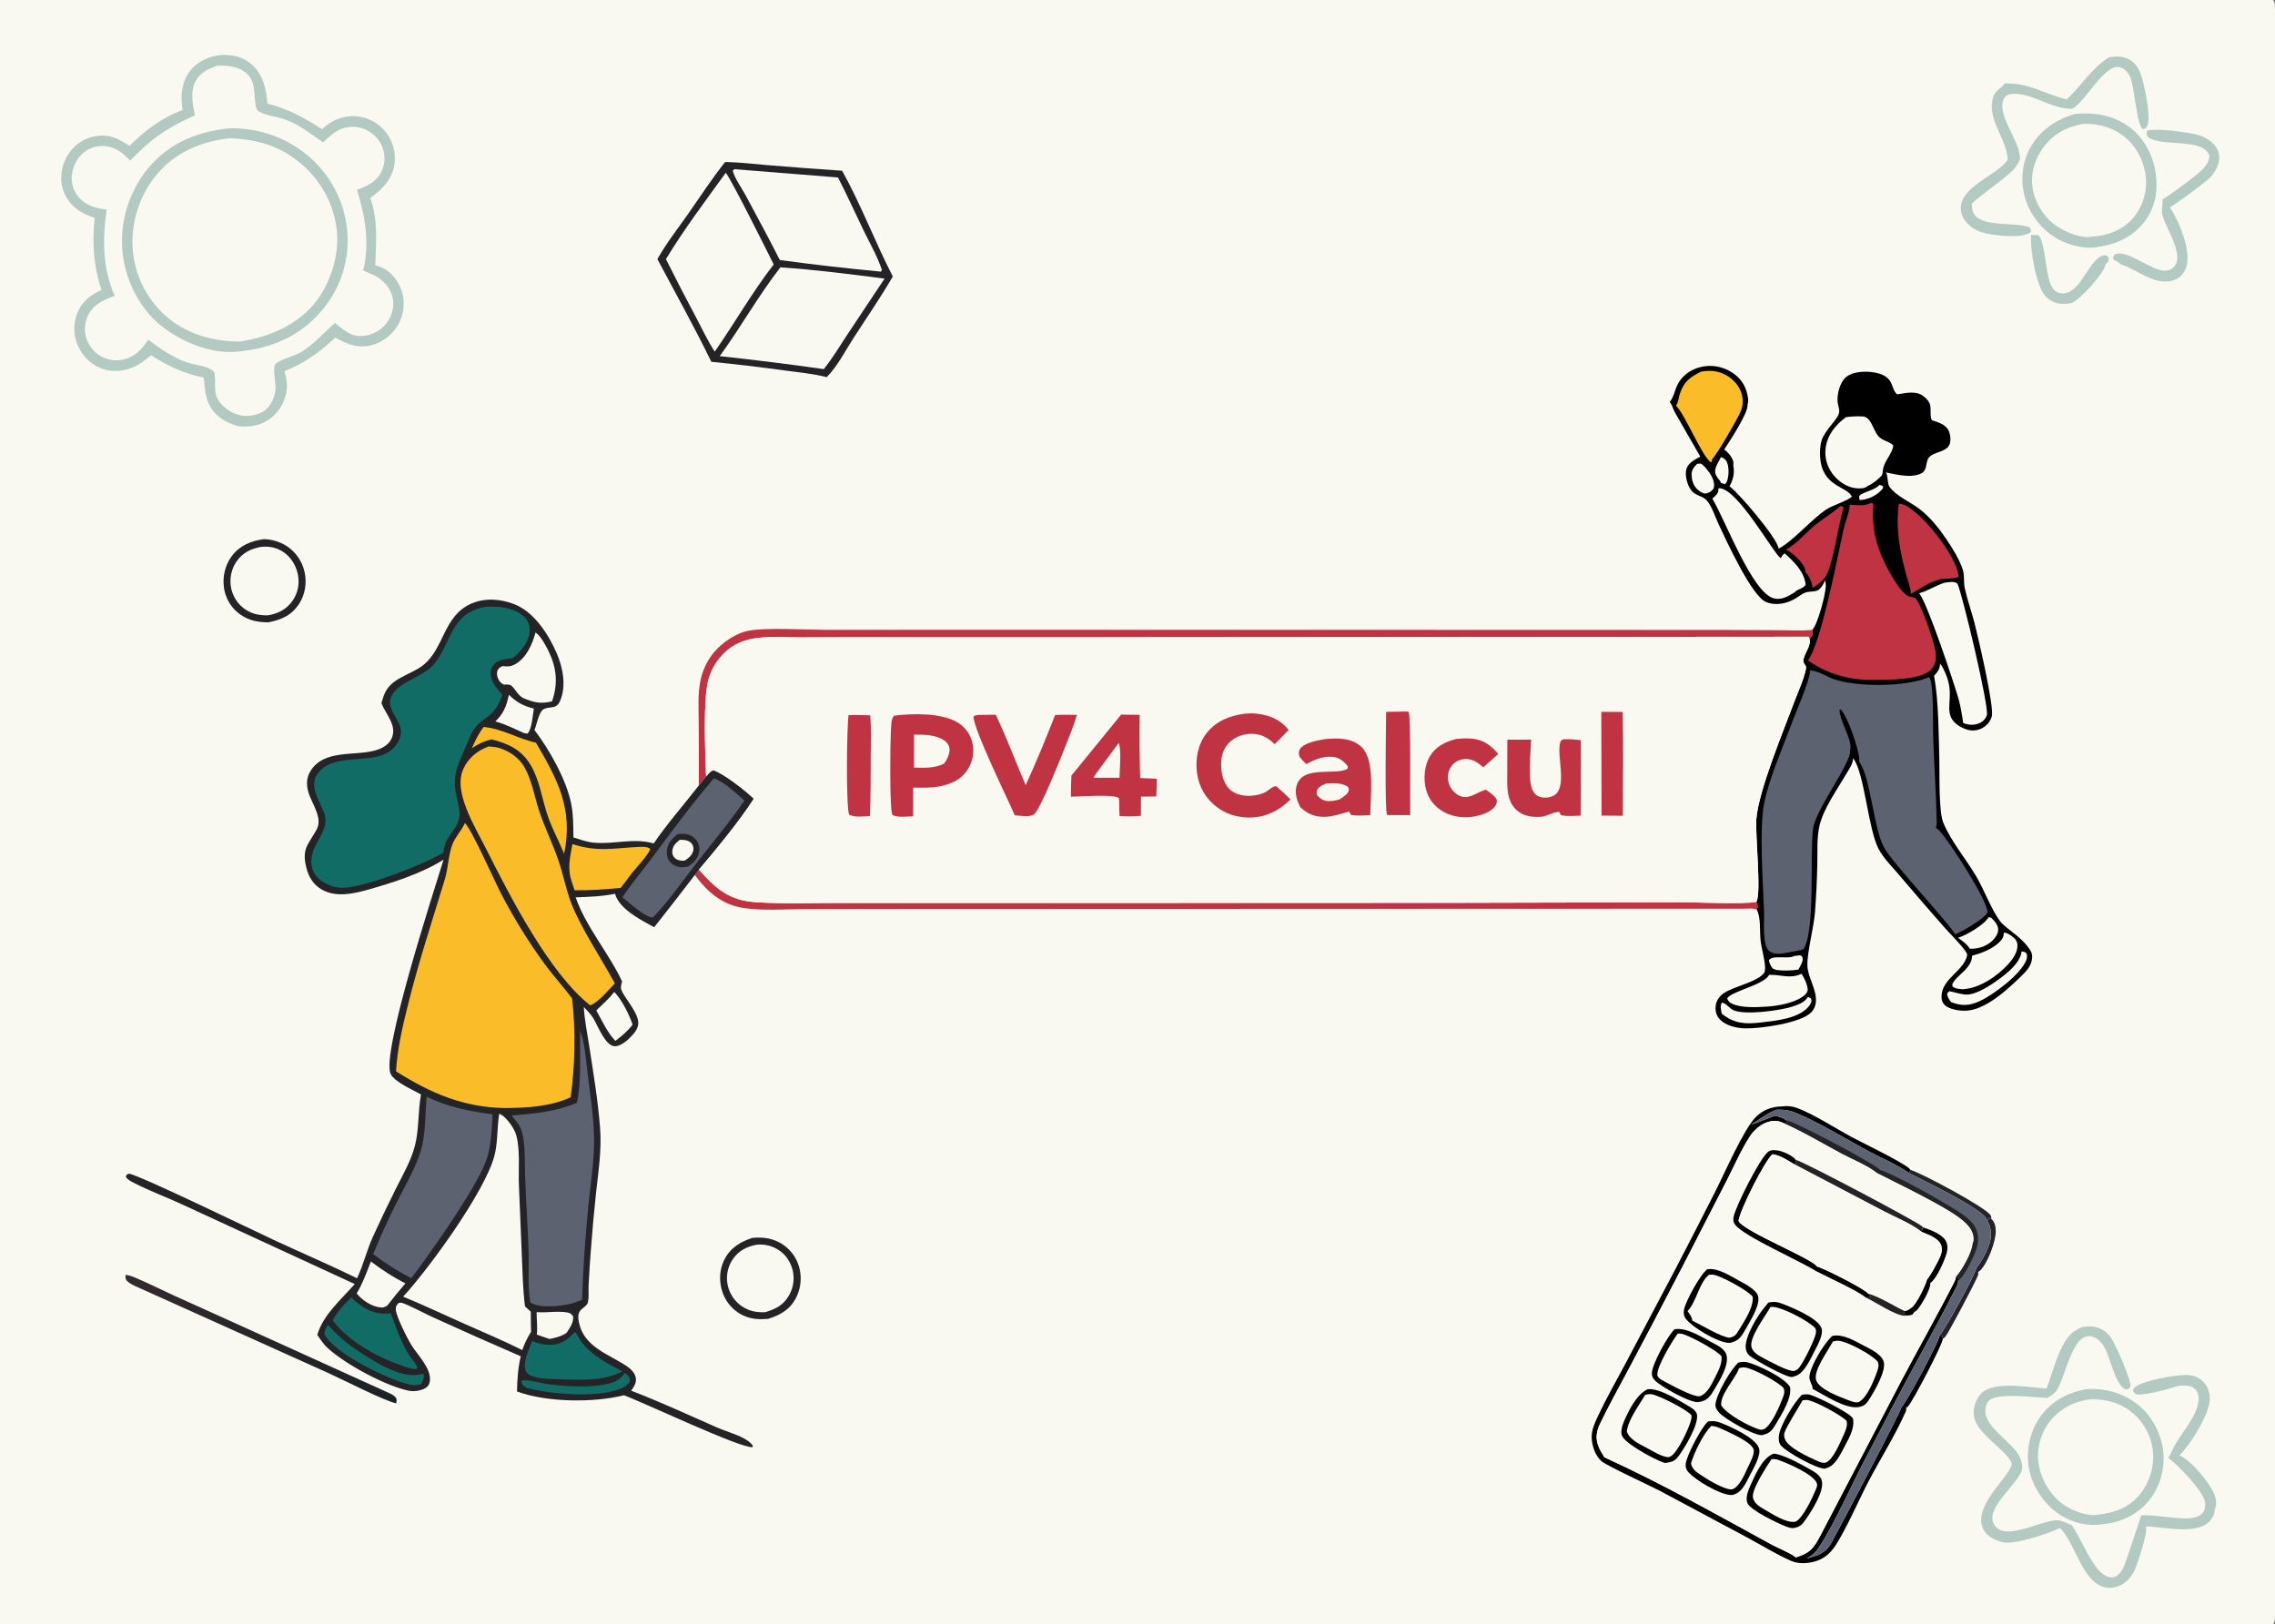 <?xml version="1.0" encoding="utf-8" ?>
<svg xmlns="http://www.w3.org/2000/svg" xmlns:xlink="http://www.w3.org/1999/xlink" width="1434" height="1024">
	<rect width="100%" height="100%" fill="#808080" stroke="none"/>
	<path fill="#F9F9F2" transform="scale(1 1)" d="M0 0L1432.77 0C1433.55 1.353 1433.84 2.273 1433.92 3.83C1434.39 14.295 1434 24.936 1434 35.423L1434 96.589L1434.01 282.797L1434 835.994L1434 973.892C1434.01 983.184 1435.15 1015.65 1433.74 1021.9C1433.56 1022.7 1433.19 1023.31 1432.77 1024L0 1024L0 0Z"/>
	<path fill="#242427" transform="scale(1 1)" d="M1204.08 737.529C1211.44 739.659 1252.18 761.481 1254.73 766.222C1255.27 767.227 1255.17 767.404 1255.17 768.466L1253.77 767.622C1253.67 767.867 1253.58 768.113 1253.48 768.356C1253.06 769.354 1253.28 768.985 1252.61 769.75C1252.56 769.564 1252.53 769.375 1252.48 769.193C1250.33 762.18 1211.17 743.766 1203.48 739.719L1204.08 737.529Z"/>
	<path fill="#242427" transform="scale(1 1)" d="M1252.61 769.75C1253.28 768.985 1253.06 769.354 1253.48 768.356C1253.58 768.113 1253.67 767.867 1253.77 767.622L1255.17 768.466C1257.37 770.557 1257.89 772.973 1257.98 775.94C1258.19 782.432 1252.76 796.814 1247.98 801.182C1247.69 801.44 1247.18 801.728 1246.88 801.911C1246.95 802.685 1247.04 803.262 1246.79 804.018C1245.63 807.541 1228.19 840.446 1226.27 842.656C1225.73 843.28 1225.33 843.644 1224.61 844.014L1224.32 842.319L1222.54 841.997C1226.16 838.093 1244.29 804.966 1245.86 799.271C1249.52 794.717 1253.33 787.574 1254.55 781.86C1255.41 777.856 1254.9 773.203 1252.61 769.75Z"/>
	<path fill="#B3CAC3" transform="scale(1 1)" d="M1280.26 148.136L1284.81 148.181C1289.39 152.478 1289.15 172.857 1293.01 180.191C1294.1 182.254 1295.6 184.127 1297.97 184.689C1310.26 187.597 1315.4 166.502 1323.92 161.783C1325.73 160.781 1326.42 160.79 1328.37 161.289L1329.32 162.951C1328.93 165.124 1328.62 165.2 1327.08 166.653C1327.04 167.455 1327.11 167.189 1326.79 168.042C1324.66 173.798 1311.7 188.287 1306.03 190.975C1303.97 191.306 1301.64 191.671 1299.55 191.543C1295.29 191.282 1291.64 189.517 1288.89 186.224C1283.32 179.582 1279.39 156.404 1280.26 148.136Z"/>
	<defs>
		<linearGradient id="gradient_0" gradientUnits="userSpaceOnUse" x1="161.599" y1="874.281" x2="167.426" y2="813.701">
			<stop offset="0" stop-color="#1A2324"/>
			<stop offset="1" stop-color="#342A2E"/>
		</linearGradient>
	</defs>
	<path fill="url(#gradient_0)" transform="scale(1 1)" d="M79.092 803.793C81.015 803.923 82.778 804.51 84.552 805.239C92.842 808.644 100.933 812.805 109.087 816.54L148.092 834.167L245.67 878.462C246.978 879.058 248.419 879.859 249.336 880.986C250.389 882.28 249.939 883.252 249.766 884.784C241.893 883.045 215.94 869.704 207.018 865.687L85.37 810.903C83.636 810.11 81.597 809.083 80.22 807.737C78.906 806.454 79.176 805.495 79.092 803.793Z"/>
	<path fill="#B3CAC3" transform="scale(1 1)" d="M1353.35 82.297C1361.71 80.982 1372.48 82.695 1380.85 84.053C1386.98 85.047 1393.24 87.444 1396.86 92.779C1398.95 95.856 1399.3 99.282 1398.37 102.836C1397.56 105.923 1395.64 109.137 1393.53 111.529C1391.06 114.34 1371.72 128.525 1367.77 130.73Q1368.42 131.662 1369 132.642C1374.03 141.069 1380.99 157.766 1378.23 167.683C1377.28 171.088 1375.39 174.1 1372.18 175.758C1360.2 181.944 1348.15 170.402 1337.4 166.878C1337.19 166.81 1336.99 166.749 1336.78 166.685C1335.74 165.44 1333.6 164.42 1332.2 163.606C1331.82 162.102 1331.97 162.111 1332.69 160.714C1339.82 156.14 1355.6 170.742 1364.58 170.664C1366.83 170.645 1368.79 169.842 1370.32 168.177C1377.21 160.691 1364.99 143.691 1363.02 135.511C1362.31 132.562 1363.33 128.892 1363.07 125.745C1368.07 122.831 1384.56 110.721 1388.38 106.677C1390.82 104.085 1392.71 101.494 1392.6 97.787C1387.97 86.653 1362.53 92.893 1353.91 86.443C1353.01 84.532 1352.95 84.363 1353.35 82.297Z"/>
	<path fill="#B3CAC3" transform="scale(1 1)" d="M1329.52 36.07C1334.14 35.407 1338.19 35.248 1342.43 37.65C1346.68 40.053 1348.94 44.72 1350.2 49.246C1351.83 55.134 1356.25 74.9 1353.29 79.697C1352.45 81.05 1352.2 81.068 1350.75 81.446C1346.67 78.872 1345.59 54.944 1342.75 48.595C1341.51 45.824 1339.54 43.532 1336.6 42.55C1326.67 39.232 1314.63 64.476 1306.17 68.568C1292.71 68.818 1281.17 58.428 1268.33 59.182C1266.92 59.264 1264.94 59.816 1264 60.953C1256.8 69.682 1272.23 87.734 1272.9 97.224C1272.91 97.37 1272.91 97.516 1272.92 97.663C1273.14 98.247 1273.2 98.281 1273.24 99.009C1273.35 101.071 1272.2 102.81 1271.04 104.381C1269.22 109.23 1248.51 122.489 1242.84 128.527C1242.95 130.202 1243.02 132.191 1243.67 133.753C1247.89 143.968 1270.54 139.484 1279.62 143.469L1280.32 146.065C1279.58 146.744 1278.56 147.292 1277.62 147.637C1270.61 150.219 1252.31 148.492 1245.72 145.059C1241.75 142.991 1237.6 139.112 1236.41 134.703C1231.99 118.373 1259.72 110.607 1265.53 100.61C1264.84 89.52 1257.39 81.124 1255.73 70.453C1255.09 66.327 1255.51 60.348 1258.73 57.339C1260.14 56.024 1262.09 54.772 1263.16 53.179C1263.29 52.989 1263.41 52.794 1263.53 52.602C1279.3 52.091 1288.33 59.222 1302.76 62.663C1311.77 54.277 1318.89 42.303 1329.52 36.07Z"/>
	<path fill="#242427" transform="scale(1 1)" d="M474.185 780.447C479.912 779.947 485.062 780.342 490.316 782.843Q490.889 783.119 491.448 783.424Q492.007 783.728 492.55 784.06Q493.092 784.393 493.618 784.752Q494.143 785.111 494.65 785.496Q495.157 785.881 495.643 786.291Q496.13 786.701 496.596 787.135Q497.061 787.569 497.504 788.025Q497.947 788.482 498.367 788.96Q498.787 789.439 499.182 789.938Q499.577 790.437 499.947 790.955Q500.316 791.473 500.659 792.009Q501.002 792.545 501.318 793.098Q501.634 793.65 501.921 794.218Q502.209 794.786 502.468 795.367Q502.727 795.949 502.956 796.543Q503.185 797.136 503.384 797.741Q503.586 798.365 503.757 798.997Q503.928 799.63 504.069 800.27Q504.209 800.91 504.318 801.556Q504.427 802.203 504.504 802.854Q504.582 803.504 504.627 804.158Q504.673 804.812 504.686 805.467Q504.7 806.122 504.682 806.778Q504.664 807.433 504.614 808.086Q504.564 808.74 504.482 809.39Q504.4 810.04 504.286 810.686Q504.173 811.331 504.028 811.97Q503.884 812.61 503.708 813.241Q503.533 813.872 503.326 814.495Q503.12 815.117 502.884 815.728Q502.648 816.339 502.382 816.938Q502.117 817.538 501.822 818.123C498.038 825.606 492.008 829.014 484.293 831.451C478.528 831.987 473.39 831.748 468.09 829.174Q467.538 828.901 467.001 828.601Q466.463 828.301 465.941 827.975Q465.418 827.649 464.913 827.298Q464.407 826.947 463.919 826.571Q463.431 826.196 462.961 825.797Q462.492 825.398 462.043 824.977Q461.594 824.556 461.166 824.113Q460.738 823.67 460.332 823.207Q459.926 822.744 459.544 822.262Q459.161 821.78 458.802 821.279Q458.443 820.779 458.11 820.261Q457.776 819.744 457.468 819.211Q457.16 818.677 456.878 818.13Q456.596 817.582 456.341 817.021Q456.087 816.461 455.86 815.888Q455.633 815.316 455.434 814.733C453.147 808.103 453.336 800.743 456.46 794.413C460.205 786.825 466.406 783.026 474.185 780.447Z"/>
	<path fill="#F9F9F2" transform="scale(1 1)" d="M477.129 784.724C481.407 784.31 485.487 785.176 489.281 787.18C494.211 789.783 497.687 794.302 499.301 799.604Q499.459 800.133 499.59 800.669Q499.721 801.205 499.825 801.748Q499.928 802.29 500.005 802.836Q500.081 803.383 500.129 803.933Q500.178 804.483 500.199 805.035Q500.22 805.586 500.213 806.138Q500.206 806.69 500.171 807.241Q500.136 807.792 500.073 808.341Q500.011 808.889 499.92 809.434Q499.83 809.978 499.713 810.518Q499.595 811.057 499.451 811.59Q499.306 812.122 499.135 812.647Q498.963 813.172 498.766 813.687Q498.568 814.203 498.345 814.708Q498.122 815.212 497.873 815.705Q497.625 816.198 497.352 816.678C493.823 822.878 488.854 825.386 482.228 827.31C476.746 827.472 472.262 826.706 467.636 823.559Q467.195 823.259 466.77 822.937Q466.344 822.615 465.935 822.273Q465.526 821.931 465.134 821.568Q464.743 821.206 464.37 820.825Q463.997 820.444 463.643 820.045Q463.289 819.645 462.955 819.229Q462.622 818.813 462.309 818.381Q461.997 817.948 461.706 817.501Q461.415 817.054 461.147 816.593Q460.879 816.132 460.633 815.658Q460.388 815.184 460.167 814.698Q459.946 814.213 459.749 813.717Q459.552 813.221 459.38 812.717Q459.207 812.212 459.06 811.699Q458.913 811.186 458.792 810.666Q458.671 810.147 458.575 809.622Q458.48 809.103 458.412 808.579Q458.343 808.056 458.301 807.529Q458.258 807.003 458.242 806.475Q458.226 805.948 458.236 805.42Q458.246 804.892 458.282 804.365Q458.318 803.839 458.381 803.315Q458.444 802.79 458.532 802.27Q458.621 801.75 458.735 801.234Q458.85 800.719 458.99 800.21Q459.13 799.701 459.295 799.199Q459.46 798.698 459.65 798.205Q459.84 797.713 460.054 797.23Q460.268 796.748 460.506 796.276Q460.745 795.805 461.006 795.347Q461.267 794.888 461.551 794.443Q461.834 793.997 462.14 793.567C465.817 788.315 470.979 785.846 477.129 784.724Z"/>
	<path fill="#242427" transform="scale(1 1)" d="M166.2 339.921C170.945 339.933 176.236 341.5 180.274 343.99Q180.83 344.34 181.368 344.718Q181.906 345.096 182.424 345.5Q182.943 345.904 183.44 346.333Q183.938 346.762 184.414 347.216Q184.889 347.669 185.342 348.146Q185.794 348.623 186.222 349.121Q186.651 349.62 187.053 350.139Q187.456 350.659 187.833 351.197Q188.209 351.736 188.558 352.293Q188.907 352.85 189.228 353.424Q189.549 353.997 189.841 354.586Q190.133 355.175 190.396 355.778Q190.658 356.38 190.89 356.995Q191.122 357.61 191.323 358.236Q191.524 358.862 191.694 359.497Q191.863 360.132 192.001 360.775C193.514 367.715 192.317 375.032 188.358 380.966C183.604 388.091 177.263 390.758 169.15 392.365C162.609 392.318 156.917 391.284 151.474 387.441Q150.96 387.075 150.466 386.685Q149.971 386.294 149.497 385.879Q149.022 385.464 148.569 385.025Q148.116 384.587 147.685 384.126Q147.255 383.666 146.848 383.184Q146.441 382.703 146.059 382.201Q145.677 381.7 145.32 381.18Q144.963 380.66 144.633 380.123Q144.303 379.586 144 379.033Q143.697 378.48 143.423 377.912Q143.148 377.345 142.902 376.764Q142.656 376.184 142.439 375.592Q142.223 375 142.036 374.397Q141.849 373.795 141.693 373.184Q141.537 372.573 141.412 371.955Q141.286 371.337 141.192 370.714C140.112 363.724 141.899 356.177 146.16 350.511C151.127 343.905 158.241 341.029 166.2 339.921Z"/>
	<path fill="#F9F9F2" transform="scale(1 1)" d="M164.822 344.748C169.773 344.315 174.284 345.209 178.48 347.942C183.387 351.137 186.725 356.697 187.807 362.397C188.912 368.223 187.734 374.081 184.286 378.933C180.499 384.262 175.225 386.867 168.925 387.949C163.743 388.001 159.27 387.288 154.879 384.379Q154.432 384.085 154.001 383.769Q153.57 383.453 153.155 383.116Q152.74 382.779 152.342 382.421Q151.945 382.064 151.566 381.686Q151.187 381.309 150.827 380.914Q150.467 380.518 150.128 380.105Q149.788 379.691 149.47 379.262Q149.152 378.832 148.856 378.387Q148.56 377.942 148.286 377.482Q148.013 377.023 147.762 376.55Q147.512 376.077 147.286 375.593Q147.06 375.108 146.859 374.613Q146.657 374.117 146.481 373.613Q146.304 373.108 146.153 372.595Q146.003 372.082 145.878 371.562Q145.753 371.042 145.654 370.516Q145.552 369.98 145.476 369.44Q145.401 368.9 145.352 368.357Q145.303 367.813 145.282 367.268Q145.26 366.723 145.266 366.178Q145.271 365.632 145.304 365.088Q145.336 364.543 145.396 364.001Q145.455 363.459 145.541 362.92Q145.628 362.382 145.74 361.848Q145.853 361.314 145.992 360.787Q146.132 360.26 146.297 359.74Q146.462 359.22 146.653 358.709Q146.844 358.198 147.059 357.697Q147.275 357.196 147.516 356.707Q147.756 356.217 148.021 355.74Q148.285 355.263 148.573 354.8Q148.861 354.336 149.171 353.888C153.039 348.353 158.335 345.84 164.822 344.748Z"/>
	<path fill="#C03343" transform="scale(1 1)" d="M440.561 548.255C451.304 560.442 459.732 567.759 476.551 568.821C493.996 569.923 511.804 569.255 529.299 569.267L622.372 569.297L913.651 569.207L1058.25 568.859C1068.68 568.804 1099.19 570.178 1107.1 568.625C1108.11 571.058 1108.18 571.132 1107.39 573.634C1105.97 572.354 1100.97 572.907 1099 572.904L573.227 573.076L507.226 573.153C494.847 573.204 481.505 574.251 469.266 572.557C455.291 570.622 446.113 562.589 437.978 551.659L440.561 548.255Z"/>
	<path transform="scale(1 1)" d="M1123.01 697.561C1126.59 697.085 1129.73 697.39 1133.11 698.675C1143.67 702.692 1156.82 711.306 1167.26 716.907C1175.37 721.26 1196.38 731.228 1202.95 736.241C1203.45 736.618 1203.79 736.979 1204.08 737.529L1203.48 739.719C1197.1 734.904 1185.43 729.88 1178.01 725.92C1164.31 718.6 1144.26 706.297 1130.67 701.126C1127.02 699.736 1123.91 699.625 1120.02 699.616C1113.59 701.757 1109.33 705.873 1103.62 709.133C1108.78 707.464 1113.74 705.344 1118.8 703.407C1121.26 704.038 1123.68 704.422 1125.64 706.142L1126.73 707.664L1124.3 708.166C1121.02 706.383 1117.88 706.289 1114.31 707.412C1109.85 708.815 1105.69 712.386 1103.15 716.258C1097.54 724.802 1093.2 734.961 1088.52 744.075L1060.59 798.424Q1043.62 831.18 1026.3 863.755C1020.27 875.157 1013.84 886.507 1008.32 898.162C1006.29 902.449 1005.73 906.711 1007.35 911.315C1008.27 913.937 1009.87 916.39 1011.29 918.768C1047.38 935.167 1082.29 955.062 1117.1 974.001C1120.29 975.733 1129.72 979.655 1131.92 981.888C1140.88 979.147 1143.08 976.314 1147.34 968.305L1198.29 870.852C1209.34 849.95 1221.07 829.354 1231.82 808.302C1232.4 807.176 1232.82 806.092 1232.85 804.816L1234.53 805.641L1234.26 807.468C1234.27 808.586 1234.22 809.239 1233.71 810.262C1221.4 834.866 1207.66 858.85 1194.86 883.211L1172.93 925.224C1167.51 935.807 1150.71 972.291 1143.64 979.172C1142.23 980.542 1140.55 981.561 1138.87 982.559C1145.73 980.635 1150.55 979.437 1154.25 972.878C1159.16 964.177 1198.31 889.663 1198.53 887.272C1201.44 884.579 1222.32 845.938 1222.54 841.997L1224.32 842.319L1224.61 844.014C1224.79 847.13 1205.36 884.069 1202.75 886.596C1202.18 887.146 1202.1 887.146 1201.5 887.462C1201.62 888.693 1201.56 889.239 1201.04 890.402C1194.41 905.32 1185.2 919.76 1177.62 934.279C1171.95 945.124 1162.18 967.436 1155.81 976.023C1151.62 981.67 1146.59 984.458 1139.6 985.332C1136.08 985.772 1132.33 985.52 1129.05 984.093C1119.86 980.093 1110.88 974.483 1102.04 969.728L1046.23 939.89C1039.72 936.472 1013.03 924.241 1009.56 921.297C1005.5 917.837 1003.39 911.37 1003.28 906.179C1003.18 901.584 1005.3 896.903 1007.22 892.829C1012.56 881.463 1018.86 870.45 1024.76 859.364L1055.94 800.377Q1068.7 775.869 1081.19 751.227C1087.09 739.606 1099.02 712.077 1106.74 704.24C1111.1 699.813 1116.87 697.646 1123.01 697.561Z"/>
	<path fill="#5D6271" transform="scale(1 1)" d="M1120.02 699.616C1123.91 699.625 1127.02 699.736 1130.67 701.126C1144.26 706.297 1164.31 718.6 1178.01 725.92C1185.43 729.88 1197.1 734.904 1203.48 739.719C1211.17 743.766 1250.33 762.18 1252.48 769.193C1252.53 769.375 1252.56 769.564 1252.61 769.75C1254.9 773.203 1255.41 777.856 1254.55 781.86C1253.33 787.574 1249.52 794.717 1245.86 799.271C1244.29 804.966 1226.16 838.093 1222.54 841.997C1222.32 845.938 1201.44 884.579 1198.53 887.272C1198.31 889.663 1159.16 964.177 1154.25 972.878C1150.55 979.437 1145.73 980.635 1138.87 982.559C1140.55 981.561 1142.23 980.542 1143.64 979.172C1150.71 972.291 1167.51 935.807 1172.93 925.224L1194.86 883.211C1207.66 858.85 1221.4 834.866 1233.71 810.262C1234.22 809.239 1234.27 808.586 1234.26 807.468L1234.53 805.641L1232.85 804.816C1236.47 801.316 1243.17 789.073 1243.29 784.128C1244.28 782.248 1244.06 779.637 1243.41 777.657C1242.2 773.915 1238.93 770.838 1235.91 768.466C1225.4 760.233 1196.38 746.34 1183.23 739.645C1177.15 734.778 1167.8 731.074 1160.84 727.366C1148.8 720.95 1136.77 713.649 1124.3 708.166L1126.73 707.664L1125.64 706.142C1123.68 704.422 1121.26 704.038 1118.8 703.407C1113.74 705.344 1108.78 707.464 1103.62 709.133C1109.33 705.873 1113.59 701.757 1120.02 699.616Z"/>
	<path fill="#242427" transform="scale(1 1)" d="M1125.64 706.142C1132.55 707.606 1177.74 731.718 1184.44 736.916L1184.7 737.48C1193.56 739.863 1228.93 759.837 1236.87 765.464C1239.73 767.49 1242.85 770.085 1244.7 773.106C1247.1 777.041 1247.34 782.015 1246.15 786.383C1244.93 790.89 1238.24 805.01 1234.26 807.468L1234.53 805.641L1232.85 804.816C1236.47 801.316 1243.17 789.073 1243.29 784.128C1244.28 782.248 1244.06 779.637 1243.41 777.657C1242.2 773.915 1238.93 770.838 1235.91 768.466C1225.4 760.233 1196.38 746.34 1183.23 739.645C1177.15 734.778 1167.8 731.074 1160.84 727.366C1148.8 720.95 1136.77 713.649 1124.3 708.166L1126.73 707.664L1125.64 706.142Z"/>
	<path fill="#C03343" transform="scale(1 1)" d="M440.475 495.226C440.639 481.985 440.446 468.727 440.42 455.484C440.404 446.731 439.706 437.29 441.598 428.716Q441.854 427.511 442.183 426.325Q442.511 425.138 442.911 423.973Q443.311 422.808 443.78 421.67Q444.25 420.532 444.787 419.424Q445.325 418.316 445.929 417.243Q446.532 416.17 447.2 415.135Q447.867 414.1 448.596 413.108Q449.325 412.115 450.113 411.169C455.353 404.904 464.39 398.836 472.553 397.519C484.625 395.573 506.22 397.048 519.471 397.079L615.709 397.049L980.398 397.117L1087.51 397.167L1122.24 397.317C1128.68 397.345 1135.41 397.774 1141.81 397.158C1142 397.139 1142.19 397.117 1142.38 397.097C1142.7 398.767 1142.96 399.65 1142 401.222C1141.65 401.795 1141.08 402.321 1140.62 402.797L1139.96 401.446L675.7 401.804L541.541 401.781L503.477 401.853C495.196 401.823 486.528 401.278 478.289 402.122C469.655 403.007 462.051 406.007 455.895 412.267Q455.061 413.116 454.282 414.016Q453.504 414.917 452.784 415.865Q452.064 416.813 451.407 417.805Q450.749 418.797 450.156 419.828Q449.562 420.86 449.036 421.928Q448.509 422.995 448.052 424.094Q447.594 425.193 447.208 426.319Q446.821 427.445 446.507 428.593C443.13 440.879 444.51 473.193 444.945 487.132C444.971 487.938 445.043 488.726 445.119 489.528C443.591 491.443 442.084 493.379 440.475 495.226Z"/>
	<path fill="#B3CAC3" transform="scale(1 1)" d="M1312.28 836.64C1314.43 836.374 1316.78 836.104 1318.94 836.344C1323.39 836.838 1327.22 838.942 1329.99 842.467C1333.04 846.354 1343.45 869.944 1342.88 874.194C1341.76 875.709 1341.91 875.757 1340.07 876.067C1333.49 873.643 1330.27 856.542 1327.03 850.407C1325.2 846.943 1322.49 843.604 1318.52 842.599C1305.99 839.429 1301.69 870.018 1296.05 877.069C1294.64 878.827 1292.43 880.153 1290.56 881.371C1281.62 881.013 1263.89 878.505 1255.8 881.717C1254.09 882.391 1253.07 883.326 1252.37 884.97C1246.5 898.775 1269.59 908.368 1273.75 920.044C1274.48 922.101 1274.99 924.872 1274.38 927.017C1272.55 933.371 1260.34 944.02 1256.98 952.194C1255.91 954.793 1255.27 957.543 1256.46 960.223C1262.22 973.263 1286.72 958.083 1296.93 958.47C1299.9 958.582 1303.12 960.586 1305.93 961.557C1310.87 968.877 1314.29 977.453 1319.12 984.947C1321.56 988.743 1325.33 993.633 1330.07 994.413C1331.82 994.702 1333.42 994.245 1334.82 993.147C1336.57 991.773 1337.91 989.564 1338.79 987.555C1339.73 985.436 1349.56 956.12 1349.65 955.367C1358.93 955.03 1367.73 957.176 1376.9 957.297C1380.52 957.345 1385.53 956.981 1388.13 954.178C1389.63 952.558 1390.13 950.183 1390 948.046C1389.97 947.733 1389.95 947.418 1389.91 947.106C1388.94 940.182 1372.57 923.308 1366.74 919.095C1367.47 917.95 1368.22 916.817 1368.72 915.547C1372.93 904.903 1385.55 893.549 1385.88 881.927C1385.94 879.611 1385.3 877.37 1383.59 875.739C1380.78 873.057 1376.79 873.432 1373.24 873.677C1366.55 875.947 1354.01 879.324 1347.09 879.26C1345.52 878.402 1345.29 878.336 1344.41 876.681L1345.13 875.042C1350.43 870.359 1370.43 866.943 1377.58 866.872C1382.16 866.827 1385.81 868.035 1389.04 871.452C1391.92 874.498 1393.02 878.489 1392.86 882.616C1392.49 891.891 1380.28 911.368 1373.8 917.51C1381.6 921.131 1393.61 935.488 1396.25 943.427C1397.19 946.236 1397.11 949.484 1395.86 952.169C1395.87 952.396 1395.89 952.623 1395.9 952.851C1395.9 955.184 1393.58 958.498 1391.88 959.983C1383.21 967.517 1363.31 962.639 1352.58 962.278C1352.67 962.612 1352.83 963.082 1352.86 963.449C1353.23 967.706 1347.61 985.423 1345.62 989.788C1344.59 992.051 1343.02 994.305 1341.28 996.086C1338.25 999.19 1334.08 1001.09 1329.7 1001.05C1313.06 1000.9 1308.55 973.201 1298.74 963.652C1298.63 963.543 1298.51 963.44 1298.39 963.334C1291.56 966.874 1269.94 974.004 1262.48 972.332C1258.17 971.367 1252.83 968.848 1250.56 964.909C1242.19 950.343 1266.27 931.682 1267.95 923.566C1268 923.319 1268.04 923.068 1268.08 922.818C1266.94 918.171 1257.62 910.929 1254.07 907.391C1249.32 902.672 1243.83 897.421 1244.06 890.175C1244.19 886.03 1246.14 880.949 1249.21 878.125C1257.47 870.538 1279.37 874.672 1289.94 875.475C1294.13 865.165 1297.56 848.418 1305.66 840.743C1307.51 838.992 1310.04 837.814 1312.28 836.64Z"/>
	<path fill="#B3CAC3" transform="scale(1 1)" d="M1308.18 71.791C1320.1 70.784 1331.25 72.45 1341.33 79.448C1350.71 85.968 1356.78 96.89 1358.61 108.044C1360.44 119.156 1358.94 130.064 1352.13 139.266C1345.15 148.699 1334.82 153.816 1323.4 155.506C1315.53 157.561 1304.29 154.713 1297.26 150.851C1287.45 145.453 1279.53 135.46 1276.44 124.708C1273.43 114.207 1274.46 102.321 1279.91 92.786C1286.11 81.942 1296.27 75.072 1308.18 71.791Z"/>
	<path fill="#F9F9F2" transform="scale(1 1)" d="M1312.87 78.095C1322.8 77.658 1332.7 80.611 1340.26 87.194C1347.58 93.572 1352.03 103.241 1352.68 112.895Q1352.73 113.746 1352.74 114.599Q1352.75 115.451 1352.72 116.303Q1352.69 117.155 1352.61 118.004Q1352.54 118.854 1352.43 119.699Q1352.31 120.543 1352.16 121.382Q1352 122.22 1351.8 123.049Q1351.6 123.879 1351.37 124.697Q1351.13 125.516 1350.85 126.322Q1350.57 127.129 1350.26 127.92Q1349.94 128.712 1349.59 129.487Q1349.23 130.262 1348.84 131.019Q1348.45 131.775 1348.02 132.512Q1347.59 133.249 1347.12 133.963Q1346.66 134.678 1346.16 135.369Q1345.66 136.06 1345.13 136.726Q1344.59 137.391 1344.03 138.03C1337.42 145.367 1327.95 148.681 1318.29 149.221C1311.89 150.444 1302.2 146.37 1296.9 142.907C1289.06 137.785 1283.3 129.109 1281.46 119.933C1279.63 110.83 1281.95 101.853 1287.1 94.238C1293.52 84.746 1301.86 80.293 1312.87 78.095Z"/>
	<path fill="#B3CAC3" transform="scale(1 1)" d="M1314.55 875.862C1326.66 874.967 1338.26 878.108 1347.82 885.814C1356.61 892.903 1362.43 904.088 1363.57 915.296C1364.69 926.261 1361.44 937.782 1354.36 946.276C1346.97 955.139 1336.71 959.887 1325.36 960.968C1316.32 962.443 1306.79 960.194 1299.07 955.376C1289.23 949.242 1281.56 938.292 1279.14 926.957Q1278.93 925.921 1278.77 924.875Q1278.61 923.83 1278.49 922.778Q1278.38 921.726 1278.32 920.67Q1278.26 919.614 1278.25 918.557Q1278.25 917.499 1278.29 916.442Q1278.33 915.385 1278.42 914.332Q1278.51 913.278 1278.66 912.23Q1278.8 911.182 1278.99 910.142Q1279.19 909.103 1279.43 908.073Q1279.67 907.044 1279.97 906.028Q1280.26 905.011 1280.6 904.01Q1280.94 903.009 1281.33 902.026Q1281.72 901.042 1282.16 900.078Q1282.59 899.115 1283.07 898.173Q1283.56 897.232 1284.08 896.315Q1284.61 895.398 1285.18 894.507C1292.12 883.91 1302.37 878.338 1314.55 875.862Z"/>
	<path fill="#F9F9F2" transform="scale(1 1)" d="M1317.97 882.167C1327.36 882.155 1335.68 884.09 1343.24 889.974Q1343.95 890.535 1344.64 891.131Q1345.32 891.727 1345.97 892.355Q1346.63 892.984 1347.25 893.644Q1347.87 894.305 1348.46 894.995Q1349.05 895.685 1349.6 896.403Q1350.16 897.122 1350.68 897.866Q1351.19 898.611 1351.68 899.381Q1352.16 900.15 1352.6 900.942Q1353.04 901.735 1353.44 902.548Q1353.85 903.361 1354.21 904.193Q1354.57 905.025 1354.89 905.873Q1355.21 906.722 1355.49 907.586Q1355.77 908.449 1356 909.326Q1356.24 910.202 1356.43 911.089Q1356.62 911.975 1356.77 912.87Q1356.92 913.766 1357.02 914.667C1358.11 924.117 1355.04 934.378 1349.11 941.796C1342.02 950.671 1332.88 953.813 1321.96 955.01C1315.01 955.991 1305.49 952.215 1299.98 948.07C1291.84 941.95 1286.08 931.951 1284.85 921.838Q1284.75 920.967 1284.7 920.093Q1284.64 919.219 1284.63 918.343Q1284.62 917.467 1284.65 916.592Q1284.69 915.716 1284.76 914.843Q1284.84 913.971 1284.95 913.103Q1285.07 912.235 1285.23 911.374Q1285.4 910.513 1285.6 909.661Q1285.8 908.809 1286.05 907.968Q1286.29 907.127 1286.58 906.299Q1286.87 905.471 1287.19 904.659Q1287.52 903.846 1287.89 903.051Q1288.26 902.256 1288.66 901.48Q1289.07 900.703 1289.51 899.948Q1289.96 899.193 1290.44 898.461Q1290.92 897.728 1291.43 897.021Q1291.95 896.313 1292.5 895.632C1298.86 887.795 1308.03 883.227 1317.97 882.167Z"/>
	<path fill="#242427" transform="scale(1 1)" d="M457.053 102.152C465.898 102.224 474.96 103.407 483.785 104.119Q507.294 106.048 530.827 107.648C542.805 129.121 551.482 152.485 562.774 174.315C555.089 187.516 546.364 200.202 538.058 213.02C532.961 220.885 527.694 231.239 521.078 237.787C512.425 235.554 503.336 234.744 494.482 233.559Q471.479 230.384 448.37 228.095C437.741 206.243 425.767 184.843 414.383 163.368C419.946 153.414 427.287 144.071 433.826 134.738C441.45 123.855 448.789 112.552 457.053 102.152Z"/>
	<path fill="#F9F9F2" transform="scale(1 1)" d="M462.883 106.668L528.224 111.893C533.818 122.693 538.809 133.87 544.119 144.819C548.111 153.049 553.044 161.577 555.92 170.222L555.249 171.242C534.021 169.219 512.675 166.835 491.549 163.941C484.667 150.34 477.384 136.896 470.177 123.463C467.555 118.575 463.322 112.894 461.853 107.671L462.883 106.668Z"/>
	<path fill="#F9F9F2" transform="scale(1 1)" d="M457.442 108.975C459.753 110.736 484.351 159.917 487.679 166.733C474.255 184.055 463.097 203.67 450.518 221.691C446.107 214.963 442.603 207.415 438.853 200.294Q429.047 181.967 419.761 163.371C431.037 144.741 444.669 126.633 457.442 108.975Z"/>
	<path fill="#F9F9F2" transform="scale(1 1)" d="M491.902 168.546C513.734 169.99 535.868 172.875 557.582 175.644L534.083 210.976C529.279 218.248 524.715 225.928 519.253 232.721Q486.534 228.059 453.673 224.53C466.931 206.301 478.112 186.318 491.902 168.546Z"/>
	<path fill="#B3CAC3" transform="scale(1 1)" d="M139.741 34.611C146.768 34.643 152.709 35.603 158.255 40.277C165.905 46.725 167.717 55.856 168.582 65.31C181.268 68.524 192.13 74.372 203.01 81.45Q204.286 80.297 205.629 79.222C211.374 74.654 218.465 72.544 225.774 73.455Q226.431 73.536 227.082 73.65Q227.734 73.764 228.379 73.912Q229.024 74.058 229.661 74.238Q230.298 74.417 230.925 74.629Q231.552 74.84 232.167 75.083Q232.783 75.326 233.385 75.599Q233.988 75.873 234.576 76.176Q235.163 76.48 235.735 76.813Q236.307 77.146 236.861 77.507Q237.415 77.868 237.951 78.257Q238.486 78.646 239.001 79.062Q239.516 79.478 240.009 79.918Q240.503 80.359 240.973 80.825Q241.443 81.29 241.89 81.779Q242.336 82.267 242.757 82.778Q243.178 83.288 243.573 83.819Q243.969 84.353 244.339 84.905Q244.708 85.458 245.05 86.028Q245.391 86.598 245.705 87.184Q246.018 87.77 246.301 88.371Q246.585 88.972 246.839 89.586Q247.092 90.201 247.315 90.827Q247.538 91.453 247.73 92.089Q247.922 92.725 248.082 93.37Q248.242 94.015 248.37 94.668Q248.498 95.32 248.594 95.978Q248.689 96.635 248.752 97.297Q248.815 97.958 248.846 98.622Q248.876 99.286 248.873 99.951Q248.87 100.616 248.835 101.279Q248.799 101.943 248.731 102.604Q248.663 103.265 248.562 103.922C247.13 113.441 240.686 119.396 233.403 124.888C238.402 138.248 237.064 153.219 236.552 167.216C238.254 167.767 240.05 168.321 241.643 169.142C247.213 172.012 251.595 178.023 253.376 183.938Q253.562 184.575 253.716 185.22Q253.87 185.865 253.991 186.518Q254.113 187.17 254.203 187.827Q254.292 188.484 254.349 189.145Q254.406 189.806 254.431 190.469Q254.455 191.132 254.446 191.795Q254.438 192.459 254.397 193.121Q254.355 193.783 254.281 194.442Q254.207 195.102 254.101 195.756Q253.995 196.411 253.856 197.06Q253.717 197.709 253.547 198.35Q253.376 198.991 253.174 199.623Q252.973 200.255 252.74 200.876Q252.507 201.497 252.243 202.106Q251.98 202.715 251.687 203.31Q251.394 203.905 251.072 204.485Q250.743 205.076 250.385 205.651Q250.027 206.226 249.642 206.782Q249.256 207.338 248.843 207.874Q248.431 208.411 247.992 208.926Q247.554 209.442 247.09 209.935Q246.627 210.428 246.14 210.898Q245.652 211.368 245.143 211.813Q244.633 212.258 244.102 212.678Q243.571 213.097 243.02 213.49Q242.469 213.883 241.899 214.248Q241.329 214.613 240.742 214.95Q240.155 215.286 239.552 215.594Q238.949 215.901 238.332 216.178Q237.714 216.455 237.084 216.702Q236.454 216.948 235.812 217.163Q235.17 217.378 234.519 217.561C226.047 219.884 218.67 217.019 211.358 212.874C201.498 222.002 191.882 229.059 179.286 234.014C180.303 237.617 181.161 241.045 180.825 244.818Q180.77 245.48 180.682 246.138Q180.594 246.796 180.474 247.448Q180.354 248.101 180.201 248.747Q180.048 249.393 179.864 250.031Q179.679 250.668 179.463 251.296Q179.247 251.924 179 252.54Q178.753 253.156 178.476 253.759Q178.199 254.362 177.892 254.951Q177.585 255.54 177.249 256.112Q176.914 256.685 176.55 257.24Q176.186 257.795 175.795 258.332Q175.405 258.868 174.988 259.385Q174.571 259.901 174.128 260.396Q173.686 260.891 173.22 261.363Q172.754 261.836 172.265 262.284Q171.776 262.733 171.265 263.157C164.997 268.295 157.786 269.537 149.918 268.671C145.296 267.228 140.881 265.281 137.211 262.057C129.855 255.595 129.135 247.237 128.484 238.104C116.013 235.563 105.911 230.788 95.212 224.03C92.294 226.26 89.293 228.881 86.024 230.554C79.399 233.944 71.695 235.02 64.579 232.543C57.925 230.227 52.442 225.056 49.458 218.703Q49.172 218.105 48.916 217.494Q48.66 216.883 48.434 216.26Q48.209 215.637 48.015 215.004Q47.821 214.371 47.659 213.728Q47.496 213.086 47.366 212.436Q47.236 211.787 47.138 211.132Q47.04 210.476 46.975 209.817Q46.91 209.158 46.877 208.496Q46.845 207.834 46.846 207.172Q46.846 206.509 46.88 205.848Q46.913 205.186 46.98 204.527Q47.046 203.868 47.145 203.212Q47.244 202.557 47.375 201.908Q47.507 201.259 47.67 200.617Q47.834 199.975 48.029 199.342Q48.224 198.709 48.451 198.086C51.338 190.271 56.691 186.179 63.985 182.763C58.883 167.823 58.025 152.996 59.678 137.429C56.457 136.172 53.14 134.965 50.222 133.083C44.493 129.388 40.386 123.727 39.041 117.01C37.643 110.03 39.375 102.586 43.371 96.74Q43.725 96.212 44.104 95.703Q44.484 95.194 44.889 94.704Q45.294 94.215 45.722 93.746Q46.151 93.277 46.602 92.831Q47.054 92.384 47.527 91.96Q48 91.537 48.494 91.137Q48.988 90.738 49.501 90.364Q50.014 89.989 50.545 89.641Q51.077 89.293 51.624 88.972Q52.172 88.651 52.736 88.358Q53.299 88.064 53.876 87.799Q54.453 87.534 55.043 87.299Q55.633 87.063 56.234 86.857Q56.834 86.651 57.445 86.476Q58.055 86.3 58.673 86.155Q59.292 86.01 59.916 85.897C68.535 84.314 74.571 87.26 81.594 91.994C91.641 82.115 101.77 74.287 115.12 69.371Q114.853 67.571 114.661 65.763C113.859 58.146 115.212 50.222 120.195 44.169C125.017 38.312 132.361 35.39 139.741 34.611Z"/>
	<path fill="#F9F9F2" transform="scale(1 1)" d="M136.761 41.472C142.645 41.174 149.511 41.672 154.39 45.399C161.676 50.966 159.784 58.97 161.206 66.764C161.435 68.019 161.959 69.63 163.147 70.293C167.954 72.973 174.427 73.485 179.666 75.316C188.238 78.312 196.263 84.63 203.686 89.787C207.13 86.504 210.449 83.193 214.928 81.378C219.894 79.365 225.147 79.433 230.072 81.551Q230.536 81.75 230.989 81.972Q231.442 82.194 231.883 82.437Q232.325 82.681 232.754 82.947Q233.183 83.212 233.599 83.498Q234.014 83.784 234.415 84.091Q234.815 84.397 235.201 84.723Q235.586 85.049 235.954 85.394Q236.323 85.738 236.674 86.1Q237.025 86.463 237.358 86.842Q237.691 87.221 238.004 87.617Q238.318 88.012 238.612 88.422Q238.905 88.832 239.178 89.257Q239.451 89.681 239.703 90.118Q239.955 90.555 240.185 91.004Q240.415 91.454 240.622 91.914Q240.83 92.374 241.014 92.843Q241.362 93.717 241.623 94.621Q241.883 95.525 242.052 96.45Q242.222 97.375 242.299 98.313Q242.376 99.25 242.36 100.191Q242.344 101.131 242.235 102.065Q242.126 103 241.926 103.919Q241.725 104.838 241.434 105.732Q241.143 106.627 240.765 107.488C237.647 114.458 231.853 117.179 225.041 119.675C230.239 136.574 233.095 153.075 228.958 170.609C232.253 172.026 236.014 173.361 238.951 175.454C243.512 178.703 246.947 183.28 247.731 188.913C248.48 194.292 246.802 199.748 243.442 203.969Q243.12 204.375 242.778 204.765Q242.436 205.155 242.075 205.527Q241.714 205.9 241.335 206.254Q240.956 206.608 240.559 206.942Q240.163 207.277 239.751 207.591Q239.338 207.906 238.911 208.199Q238.483 208.493 238.042 208.765Q237.6 209.036 237.146 209.286Q236.691 209.535 236.225 209.762Q235.758 209.989 235.281 210.192Q234.804 210.395 234.317 210.574Q233.83 210.753 233.336 210.907Q232.841 211.062 232.339 211.191Q231.836 211.321 231.329 211.426Q230.821 211.53 230.308 211.609Q229.796 211.689 229.28 211.742C221.159 212.599 216.993 208.233 211.169 203.641C204.063 209.709 198.114 216.807 190.044 221.817C185.081 224.899 178.581 225.739 173.891 229.233C171.394 231.093 174.136 242.073 173.664 245.774C173.047 250.609 170.795 256.029 166.727 258.933C162.901 261.664 156.558 262.727 151.999 261.979C151.381 261.806 150.768 261.614 150.15 261.442C147.458 260.692 145.034 259.482 142.818 257.764C132.926 250.1 136.517 245.043 135.177 234.8C131.889 230.611 123.142 230.26 118.105 228.561C108.898 225.456 101.175 219.908 93.449 214.202C90.036 219.18 86.826 223.242 81.087 225.633Q80.621 225.826 80.146 225.995Q79.672 226.164 79.189 226.309Q78.706 226.455 78.217 226.575Q77.728 226.696 77.233 226.792Q76.738 226.889 76.239 226.96Q75.74 227.031 75.238 227.077Q74.736 227.124 74.232 227.145Q73.729 227.166 73.225 227.161Q72.721 227.157 72.218 227.128Q71.714 227.098 71.213 227.044Q70.712 226.989 70.215 226.909Q69.717 226.83 69.224 226.725Q68.731 226.621 68.243 226.492Q67.756 226.362 67.276 226.209Q66.796 226.056 66.324 225.879Q65.852 225.702 65.389 225.501Q64.94 225.303 64.501 225.082Q64.062 224.862 63.635 224.62Q63.207 224.379 62.792 224.116Q62.377 223.854 61.975 223.571Q61.574 223.289 61.186 222.987Q60.799 222.685 60.427 222.364Q60.055 222.043 59.699 221.705Q59.343 221.366 59.005 221.011Q58.666 220.655 58.345 220.283Q58.025 219.911 57.723 219.524Q57.42 219.136 57.138 218.735Q56.855 218.333 56.593 217.918Q56.33 217.503 56.088 217.075Q55.846 216.648 55.626 216.209Q55.406 215.77 55.207 215.321Q55.008 214.871 54.832 214.413Q54.656 213.955 54.503 213.49Q54.35 213.024 54.221 212.551Q54.092 212.078 53.986 211.6Q53.881 211.121 53.8 210.637Q53.718 210.154 53.662 209.667Q53.605 209.18 53.572 208.691Q53.54 208.202 53.532 207.712Q53.524 207.222 53.541 206.732Q53.558 206.242 53.599 205.753Q53.641 205.265 53.706 204.779Q53.772 204.293 53.862 203.812Q53.953 203.33 54.067 202.853Q54.181 202.376 54.319 201.906Q54.457 201.435 54.618 200.973Q54.779 200.51 54.964 200.056Q55.148 199.601 55.355 199.157C58.838 191.781 65.144 189.175 72.319 186.525C64.515 168.513 64.512 151.231 67.234 132.079C61.106 131.55 55.304 129.898 50.757 125.532C47.154 122.073 45.223 117.43 45.203 112.456Q45.205 111.934 45.233 111.414Q45.26 110.893 45.312 110.374Q45.365 109.855 45.443 109.339Q45.52 108.823 45.622 108.312Q45.724 107.8 45.851 107.294Q45.978 106.788 46.128 106.289Q46.279 105.79 46.454 105.298Q46.629 104.807 46.827 104.324Q47.025 103.842 47.246 103.37Q47.468 102.897 47.711 102.436Q47.955 101.975 48.22 101.526Q48.486 101.077 48.773 100.642Q49.06 100.206 49.367 99.785Q49.675 99.364 50.002 98.958Q50.33 98.552 50.676 98.162Q51.023 97.772 51.388 97.4C54.989 93.794 59.781 91.937 64.865 92.056C72.32 92.231 77.202 96.122 82.1 101.299C94.867 87.681 105.745 80.342 122.908 72.699C121.536 66.09 119.926 58.763 122.758 52.281C125.48 46.051 130.795 43.66 136.761 41.472Z"/>
	<path fill="#B3CAC3" transform="scale(1 1)" d="M145.503 80.843C163.233 80.801 179.894 86.439 193.619 97.769Q194.949 98.863 196.223 100.02Q197.497 101.178 198.713 102.397Q199.929 103.616 201.083 104.893Q202.237 106.17 203.327 107.503Q204.417 108.835 205.44 110.22Q206.463 111.605 207.417 113.038Q208.371 114.471 209.253 115.95Q210.135 117.428 210.943 118.949Q211.751 120.469 212.484 122.027Q213.216 123.585 213.871 125.177Q214.526 126.77 215.102 128.392Q215.678 130.015 216.173 131.664Q216.668 133.313 217.082 134.984Q217.495 136.656 217.826 138.345Q218.157 140.035 218.404 141.739Q218.651 143.443 218.814 145.157Q218.979 146.852 219.058 148.554Q219.137 150.255 219.13 151.958Q219.124 153.662 219.031 155.362Q218.939 157.063 218.762 158.757Q218.584 160.451 218.322 162.134Q218.059 163.817 217.712 165.485Q217.365 167.152 216.935 168.8Q216.505 170.448 215.993 172.072Q215.48 173.697 214.886 175.293Q214.293 176.89 213.62 178.454Q212.947 180.019 212.196 181.547Q211.445 183.076 210.618 184.565Q209.792 186.054 208.891 187.5Q207.99 188.945 207.018 190.344Q206.046 191.742 205.005 193.09Q203.964 194.437 202.856 195.731C189.052 212.088 170.985 219.743 150.014 221.63C149.867 221.649 149.72 221.67 149.573 221.686C133.114 223.479 113.703 215.313 101.213 205.115C87.519 193.934 78.86 176.115 77.18 158.593Q77.022 156.842 76.95 155.085Q76.877 153.329 76.89 151.571Q76.903 149.813 77.001 148.058Q77.099 146.302 77.282 144.554Q77.465 142.805 77.732 141.068Q78 139.33 78.351 137.608Q78.703 135.885 79.138 134.182Q79.572 132.478 80.089 130.798Q80.606 129.117 81.204 127.464Q81.801 125.811 82.478 124.188Q83.155 122.566 83.91 120.979Q84.665 119.391 85.497 117.842Q86.328 116.293 87.233 114.786Q88.138 113.279 89.115 111.818Q90.093 110.357 91.14 108.945Q92.187 107.533 93.301 106.173C106.734 89.9 124.998 82.658 145.503 80.843Z"/>
	<path fill="#F9F9F2" transform="scale(1 1)" d="M145.146 87.121C160.142 87.919 173.01 90.825 185.416 99.812C199.782 110.22 209.206 125.026 211.963 142.585C214.441 158.372 209.365 176.265 199.967 189.053C188.445 204.729 169.735 212.541 151.064 215.371C134.968 215.145 119.619 211.294 106.78 201.146Q105.581 200.181 104.432 199.158Q103.282 198.135 102.184 197.057Q101.086 195.978 100.042 194.847Q98.999 193.716 98.012 192.535Q97.025 191.354 96.098 190.126Q95.171 188.897 94.305 187.625Q93.439 186.353 92.637 185.039Q91.835 183.725 91.098 182.374Q90.362 181.022 89.693 179.636Q89.024 178.25 88.424 176.833Q87.824 175.416 87.294 173.97Q86.765 172.525 86.307 171.056Q85.85 169.586 85.465 168.096Q85.08 166.605 84.769 165.098Q84.458 163.591 84.222 162.07Q83.985 160.549 83.824 159.018C81.951 141.775 87.53 123.729 98.507 110.347C110.116 96.194 127.256 88.858 145.146 87.121Z"/>
	<path fill="#F9F9F2" transform="scale(1 1)" d="M1011.29 918.768C1009.87 916.39 1008.27 913.937 1007.35 911.315C1005.73 906.711 1006.29 902.449 1008.32 898.162C1013.84 886.507 1020.27 875.157 1026.3 863.755Q1043.62 831.18 1060.59 798.424L1088.52 744.075C1093.2 734.961 1097.54 724.802 1103.15 716.258C1105.69 712.386 1109.85 708.815 1114.31 707.412C1117.88 706.289 1121.02 706.383 1124.3 708.166C1136.77 713.649 1148.8 720.95 1160.84 727.366C1167.8 731.074 1177.15 734.778 1183.23 739.645C1196.38 746.34 1225.4 760.233 1235.91 768.466C1238.93 770.838 1242.2 773.915 1243.41 777.657C1244.06 779.637 1244.28 782.248 1243.29 784.128C1243.17 789.073 1236.47 801.316 1232.85 804.816C1232.82 806.092 1232.4 807.176 1231.82 808.302C1221.07 829.354 1209.34 849.95 1198.29 870.852L1147.34 968.305C1143.08 976.314 1140.88 979.147 1131.92 981.888C1129.72 979.655 1120.29 975.733 1117.1 974.001C1082.29 955.062 1047.38 935.167 1011.29 918.768Z"/>
	<path fill="#242427" transform="scale(1 1)" d="M1177.39 815.431C1185.21 817.694 1193.28 823.032 1200.68 826.577L1200.02 828.437L1201.29 829.368L1200.73 829.591C1194.19 829.244 1182.65 821.099 1176.19 818.116C1177.39 817.964 1178.38 818.141 1179.18 817.205L1177.39 815.431Z"/>
	<path transform="scale(1 1)" d="M1212.07 773.868C1216.43 775.095 1223.85 778.043 1226.3 781.997C1227.84 784.493 1227.78 787.436 1227 790.176C1225.66 794.82 1220.66 806.32 1216.72 808.887C1217.11 812.636 1211.16 822.603 1208.77 825.493C1208.13 826.271 1207.39 826.744 1206.52 827.236C1205.79 828.543 1205.85 828.731 1204.34 829.13C1203.35 829.393 1202.31 829.366 1201.29 829.368L1200.02 828.437L1200.68 826.577C1202.44 826.122 1203.49 825.558 1204.88 824.398C1208.11 822.09 1213.61 810.669 1214.65 806.682C1217.41 803.284 1220.03 798.058 1222.06 794.141C1223.47 791.436 1224.65 788.069 1223.54 785.052C1221.84 780.459 1215.31 778.38 1211.14 776.639L1212.07 773.868Z"/>
	<path fill="#242427" transform="scale(1 1)" d="M1131.89 731.226C1137.27 732.501 1210.48 771.334 1211.86 773.414C1211.95 773.554 1212 773.717 1212.07 773.868L1211.14 776.639C1205.42 771.758 1194.4 767.305 1187.5 763.673L1130.95 734.022L1132.13 733.018L1131.89 731.226Z"/>
	<path transform="scale(1 1)" d="M1144.67 801.358C1134.28 794.782 1099.62 779.674 1093.73 772.174C1092.47 770.561 1092.42 769.18 1092.74 767.238C1093.81 760.933 1109.77 729.24 1114.77 725.977C1116.71 724.709 1119.54 725.103 1121.68 725.575C1124.52 726.198 1130.33 728.842 1131.89 731.226L1132.13 733.018L1130.95 734.022C1126.94 731.688 1121.89 728.148 1117.19 727.718C1112.14 732.285 1096.77 762.728 1095.84 769.748C1098.81 776.215 1142.82 793.701 1145.21 798.452C1149.49 799.488 1175.62 812.744 1177.39 815.431L1179.18 817.205C1178.38 818.141 1177.39 817.964 1176.19 818.116C1170.77 813.622 1152.01 805.165 1144.67 801.358Z"/>
	<path transform="scale(1 1)" d="M1076.64 896.169C1079.35 895.797 1081.62 895.876 1084.2 896.89C1090.78 899.469 1106.17 906.164 1108.7 912.93C1110.34 917.305 1105.1 926.061 1103.02 930.058C1100.69 934.532 1098.23 940.576 1093.15 942.166C1092.51 942.506 1091.67 942.591 1090.95 942.555C1083.76 942.192 1068.87 933.305 1064.19 928.069C1062.83 926.538 1062.35 924.992 1062.55 922.944C1063.05 917.765 1072.61 899.468 1076.64 896.169Z"/>
	<path fill="#F9F9F2" transform="scale(1 1)" d="M1078.67 898.975C1080.96 899.131 1082.74 899.758 1084.83 900.718C1089.43 902.842 1103.95 909.057 1105.35 913.757C1106.17 916.527 1103.33 921.801 1102.14 924.244C1099.88 928.875 1096.84 937.266 1091.82 938.991C1086.99 939.512 1075.13 932.111 1071.06 929.248C1068.59 927.51 1066.43 925.765 1065.9 922.681C1067.73 915.993 1073.75 903.767 1078.67 898.975Z"/>
	<path transform="scale(1 1)" d="M1095.75 859.049C1097.85 858.601 1099.63 858.397 1101.73 858.968C1108.51 860.815 1124.76 868.464 1128.3 874.43C1129.59 881.276 1123.23 891.313 1119.77 897.17C1117.69 900.673 1116.23 903.317 1112.06 904.41C1111.41 904.637 1110.9 904.814 1110.2 904.796C1104.8 904.659 1087.43 894.781 1083.73 890.704C1082.44 889.283 1081.13 887.572 1081.29 885.57C1081.79 879.044 1090.88 863.386 1095.75 859.049Z"/>
	<path fill="#F9F9F2" transform="scale(1 1)" d="M1096.2 862.548C1097.24 862.303 1098.38 862.012 1099.45 862.092C1104.75 862.488 1120.74 871.229 1124.29 875.121C1125.06 877.367 1124.68 878.732 1123.87 880.936C1122.03 885.892 1116.6 898.943 1111.78 901.084C1110.61 901.438 1110.09 901.535 1108.85 901.181C1102.78 899.44 1088.14 891.569 1084.94 886.005C1084.22 879.191 1093.24 869.912 1095.83 863.486C1095.96 863.175 1096.08 862.86 1096.2 862.548Z"/>
	<path transform="scale(1 1)" d="M1154.98 842.241C1161.83 840.863 1168.78 845.273 1174.77 848.356C1178.8 850.426 1186.19 853.899 1187.39 858.661C1188.9 864.614 1181.37 877.375 1178.03 882.555C1176.23 885.341 1174.89 886.452 1171.57 887.133C1163.14 888.403 1150.05 879.584 1142.56 875.646C1142.62 873.099 1140.38 870.897 1140.52 868.085C1140.83 861.537 1150.12 846.376 1154.98 842.241Z"/>
	<path fill="#F9F9F2" transform="scale(1 1)" d="M1155.32 845.742C1156.44 845.492 1157.63 845.241 1158.78 845.313C1164.5 845.671 1179.91 854.058 1183.57 858.452C1184.51 860.586 1184 862.374 1183.27 864.497C1181.34 870.12 1176.86 881.333 1171.58 883.975C1170.02 884.639 1166.8 883.433 1165.18 882.808C1159.66 880.681 1147.01 876.148 1144.81 870.297C1142.6 864.408 1152.45 851.37 1155.32 845.742Z"/>
	<path transform="scale(1 1)" d="M1076.19 800.213C1082.73 799.155 1090.83 804.518 1096.52 807.6C1099.98 809.473 1107.21 813.168 1108.22 817.331C1109.56 822.901 1103.05 833.124 1100.25 838.056C1097.99 842.034 1096.44 844.992 1091.76 846.289C1091 846.595 1090.35 846.726 1089.52 846.666C1082.39 846.147 1067.32 837.2 1062.89 831.792C1061.38 829.948 1061.07 828.163 1061.45 825.832C1062.29 820.72 1071.91 803.131 1076.19 800.213Z"/>
	<path fill="#F9F9F2" transform="scale(1 1)" d="M1077.18 803.712C1078.1 803.638 1079.08 803.532 1080.01 803.673C1084.95 804.425 1101.95 813.687 1104.75 817.529C1105.61 824.064 1099.18 833.496 1095.82 839.022C1094.21 841.664 1093.34 842.646 1090.29 843.382C1085.24 843.211 1071.85 835.112 1066.69 832.579C1066.73 830.805 1064.76 827.939 1063.66 826.601C1069.68 820.362 1070.6 809.231 1077.18 803.712Z"/>
	<path transform="scale(1 1)" d="M1135.86 879.363C1137.32 879.131 1138.83 878.911 1140.29 879.212C1144.86 880.152 1165.73 890.652 1167.95 894.199C1169.21 900.102 1165.82 906.094 1163.12 911.144C1160.65 915.759 1157.12 923.756 1151.95 925.318C1151.56 925.6 1150.55 925.833 1150.08 925.989C1144.4 925.671 1126.67 915.802 1122.79 911.576C1121.25 909.902 1121.09 907.797 1121.24 905.602C1121.69 899.142 1131.16 883.62 1135.86 879.363Z"/>
	<path fill="#F9F9F2" transform="scale(1 1)" d="M1136.21 882.863C1136.38 882.834 1136.54 882.799 1136.71 882.778C1136.97 882.744 1137.23 882.727 1137.5 882.699C1138.07 882.64 1138.61 882.587 1139.19 882.645C1143.71 883.095 1160.8 892.333 1163.99 895.828C1164.79 899.045 1163.06 902.581 1161.74 905.469C1159.77 909.791 1155.33 920.422 1150.94 922.094C1149.03 922.585 1147.28 921.877 1145.56 921.094C1140.05 918.594 1126.92 912.86 1124.92 906.889Q1124.77 906.422 1124.69 905.936Q1124.61 905.45 1124.6 904.958Q1124.6 904.466 1124.67 903.98Q1124.74 903.493 1124.89 903.023C1125.96 899.617 1133.97 886.893 1136.21 882.863Z"/>
	<path transform="scale(1 1)" d="M1055.54 838.031C1063.51 836.812 1072.39 842.954 1079.41 846.542C1082.74 848.241 1087.27 850.525 1088.29 854.44C1089.87 860.488 1084.2 870.065 1081.14 875.078C1078.79 878.921 1077.17 882.432 1072.47 883.574C1071.63 883.778 1070.78 883.953 1069.91 883.965C1064.51 884.036 1047.05 874.269 1043.19 870.337C1041.71 868.828 1041.12 867.563 1041.24 865.481C1041.57 859.67 1051.32 841.935 1055.54 838.031Z"/>
	<path fill="#F9F9F2" transform="scale(1 1)" d="M1057.49 840.828C1058.33 840.725 1059.03 840.73 1059.87 840.875C1064.21 841.611 1083 851.749 1085.12 855.176C1085.57 859.444 1083.43 863.714 1081.55 867.427C1079.23 871.999 1076.39 878.686 1071.41 880.289C1067.32 880.935 1052.52 872.798 1047.89 870.264C1046.67 869.598 1044.97 868.607 1044.7 867.151C1043.8 862.246 1054.31 845.077 1057.49 840.828Z"/>
	<path transform="scale(1 1)" d="M1038.66 875.845C1045.82 875.162 1056.78 882.057 1062.95 885.638C1065.08 886.87 1069.1 889.036 1069.62 891.651C1070.9 898.116 1061.97 912.697 1058.13 917.934C1056.1 920.704 1054.56 921.548 1051.19 922.102C1050.28 922.395 1049.38 922.356 1048.48 922.048C1043.18 920.247 1024.55 910.429 1022.4 905.165C1021.46 902.852 1022.37 899.202 1023.29 897.002C1026.17 890.083 1031.55 878.873 1038.66 875.845Z"/>
	<path fill="#F9F9F2" transform="scale(1 1)" d="M1037.05 879.346C1038.36 879.081 1039.83 878.808 1041.17 879.03C1045.65 879.774 1064.07 889.017 1066.19 892.355C1066.26 893.348 1066.21 894.267 1065.96 895.24C1064.74 900.152 1057.83 915.143 1053.37 918.015L1051.71 918.747C1047.44 918.535 1041.68 914.795 1037.82 912.762C1033.48 910.47 1026.98 907.479 1025.43 902.483C1026.22 895.112 1033.28 885.792 1037.05 879.346Z"/>
	<path transform="scale(1 1)" d="M1117.98 916.486C1124.4 916.905 1136.87 924.058 1142.85 927.512C1145.12 928.829 1147.83 931.074 1148.4 933.775C1149.82 940.467 1141.89 952.684 1138.04 958.203C1135.81 961.4 1134.43 962.709 1130.46 963.417C1128.9 963.469 1127.29 962.973 1125.84 962.425C1121.09 960.629 1103.17 952.151 1101.42 947.598C1100.04 944.01 1102.13 939.14 1103.64 935.857C1106.69 929.233 1110.88 919.143 1117.98 916.486Z"/>
	<path fill="#F9F9F2" transform="scale(1 1)" d="M1116.57 919.983C1117.98 919.855 1119.3 919.856 1120.65 920.331C1126.52 922.397 1142.81 929.295 1145.14 934.973C1145.7 936.339 1145.21 937.595 1144.66 938.913C1142.65 943.808 1136.38 957.395 1131.76 959.369C1126.07 960.515 1117.13 954.495 1112.05 951.607C1109.11 949.94 1105.74 947.802 1104.94 944.284C1103.8 939.257 1113.68 924.541 1116.57 919.983Z"/>
	<path transform="scale(1 1)" d="M1114.64 821.227C1117.63 820.668 1119.57 820.563 1122.44 821.615C1128.9 823.981 1145.63 830.781 1148.09 837.242C1149.59 841.192 1145.73 848.023 1143.9 851.53C1141.27 856.566 1137.42 865.693 1131.82 867.46C1131.09 867.76 1130.32 868.055 1129.53 868.151C1125.98 868.583 1106.38 857.565 1103.07 854.909C1101.31 853.496 1100.47 851.697 1100.36 849.436C1100.02 842.345 1107.82 829.396 1112.41 824.014C1113.18 823.105 1113.91 822.164 1114.64 821.227Z"/>
	<path fill="#F9F9F2" transform="scale(1 1)" d="M1115.96 824.028C1116.71 823.95 1117.44 823.93 1118.19 824.009C1124.21 824.649 1140.57 833.03 1144.41 837.6C1144.9 839.519 1144.72 840.428 1144.14 842.281C1142.79 846.604 1136.26 860.3 1133.18 863.231C1132.73 863.655 1131.55 864.062 1130.97 864.362C1127.03 864.8 1114.77 857.949 1110.89 855.902C1108.1 854.434 1104.88 852.494 1104 849.259C1102.41 843.388 1112.95 829.427 1115.96 824.028Z"/>
	<path fill="#F9F9F2" transform="scale(1 1)" d="M1145.21 798.452C1142.82 793.701 1098.81 776.215 1095.84 769.748C1096.77 762.728 1112.14 732.285 1117.19 727.718C1121.89 728.148 1126.94 731.688 1130.95 734.022L1187.5 763.673C1194.4 767.305 1205.42 771.758 1211.14 776.639C1215.31 778.38 1221.84 780.459 1223.54 785.052C1224.65 788.069 1223.47 791.436 1222.06 794.141C1220.03 798.058 1217.41 803.284 1214.65 806.682C1213.61 810.669 1208.11 822.09 1204.88 824.398C1203.49 825.558 1202.44 826.122 1200.68 826.577C1193.28 823.032 1185.21 817.694 1177.39 815.431C1175.62 812.744 1149.49 799.488 1145.21 798.452Z"/>
	<path transform="scale(1 1)" d="M1052.46 253.407C1052.56 253.294 1052.66 253.184 1052.75 253.068C1054.79 250.514 1055.44 247.125 1056.66 244.143C1059.84 236.379 1066.88 231.871 1075.06 230.854C1081.62 230.038 1088.44 232.102 1093.64 236.166C1098.53 239.993 1101.09 245.124 1101.85 251.247C1102.03 252.697 1101.89 253.839 1101.5 255.234C1102.21 259.955 1090.13 278.397 1086.84 283.347C1089.2 285.144 1092.38 288.647 1092.65 291.806C1092.72 292.595 1092.67 292.641 1092.51 293.301C1093.52 297.804 1092.54 302.631 1090.13 306.573C1095.86 310.609 1119.48 338.359 1121.01 345.315C1121.05 345.502 1121.05 345.697 1121.07 345.888C1129.68 341.7 1141.73 327.431 1151.41 321.013C1155.01 318.625 1165.17 315.552 1167.29 313.027C1164.02 306.353 1148.67 307.07 1147.3 288.407C1147.03 284.735 1147.2 280.809 1148.35 277.286C1150.25 271.468 1158.27 264.268 1159.03 260.891C1159.1 260.626 1159.17 260.363 1159.23 260.096C1159.63 258.168 1158.62 255.844 1158.36 253.905C1157.68 248.7 1159.75 240.611 1164.06 237.412C1168.59 234.046 1176.42 233.893 1181.78 234.866C1185.31 235.509 1189.08 236.92 1191.2 239.986C1193.14 242.786 1193.23 246.458 1195.8 248.625C1201.27 247.861 1207.31 246.1 1212.21 249.633C1214.31 251.153 1216.29 253.266 1216.73 255.923C1217.24 258.983 1216.41 261.979 1217.69 264.905C1221.38 266.139 1226.27 267.524 1228.19 271.273C1229.36 273.551 1229.82 277.564 1228.95 279.986C1228.03 282.526 1225.68 283.62 1223.33 284.563C1220.57 285.671 1216.36 286.623 1215.11 289.667C1213.81 292.816 1214.61 296.506 1211.14 298.395C1205.17 301.649 1195.07 299.204 1188.8 297.838C1190.26 300.633 1189.53 304.93 1191.09 307.036C1195.43 312.903 1203.87 316.318 1209.66 320.717C1216.6 325.984 1221.92 332.678 1226.79 339.839C1230.67 345.553 1235.02 352.557 1237.18 359.101C1238.39 362.749 1237.6 367.028 1238.46 370.898C1240.12 378.367 1242.74 385.62 1244.65 393.029C1246.89 401.739 1257.2 445.797 1255.47 451.763C1254.56 454.904 1252.3 457.531 1249.43 459.058Q1248.87 459.36 1248.29 459.603Q1247.7 459.846 1247.09 460.028Q1246.48 460.209 1245.86 460.328Q1245.24 460.447 1244.6 460.501Q1243.97 460.555 1243.34 460.544Q1242.7 460.533 1242.07 460.458Q1241.44 460.382 1240.82 460.242Q1240.2 460.102 1239.6 459.9C1235.67 458.575 1231.4 456.062 1229.71 452.098C1226.72 445.069 1231.71 437.441 1226.56 425.235C1225.52 422.76 1224.55 420.387 1222.83 418.298C1222.92 421.687 1221.26 423.671 1219.1 426.12L1219.26 426.959C1221.92 441.435 1222.09 464.616 1222.43 479.684C1222.63 488.496 1221.96 511.556 1224.94 518.738C1229.79 530.38 1238.94 541.201 1245.43 552.086C1250.62 560.789 1254.89 572.727 1260.41 580.397C1263.9 585.257 1272.64 589.551 1278.13 596.835C1279.58 598.754 1280.95 600.574 1280.94 603.074C1280.87 608.786 1277.4 612.171 1273.53 615.933C1265 624.22 1251 637.202 1238.46 637.243C1234.69 637.256 1228.63 636.327 1225.84 633.664C1224.41 632.304 1223.82 630.561 1223.8 628.616C1223.66 616.801 1238.29 612.199 1240.03 601.907C1239.77 601.199 1239.57 600.639 1239.13 600.016C1235.39 594.683 1229.89 589.559 1225.56 584.628Q1211.04 568.147 1196.85 551.373C1192.62 546.411 1187.38 541.223 1184.27 535.484C1177.48 522.962 1175.31 487.187 1168.1 478.054C1168.09 481.567 1165.02 485.726 1163.25 488.759C1157.73 498.231 1149.43 509.78 1146.9 520.506C1145.1 528.115 1145.69 537.172 1145.5 544.986Q1145.19 559.99 1144.05 574.954C1143.3 584.976 1139.04 600.211 1139.25 608.678C1139.47 617.698 1148.44 628.233 1142.82 636.855Q1142.36 637.568 1141.77 638.177C1135.1 645.112 1109.31 648.586 1099.87 648.344C1094.49 648.207 1087.63 646.645 1083.88 642.481C1081.74 640.097 1081.09 637.268 1081.46 634.123C1081.85 630.826 1083.62 628.302 1086.26 626.373C1092.43 621.869 1108.34 619.101 1112.18 613.076C1112.42 612.106 1112.62 611.084 1112.59 610.08C1112.42 604.532 1110.37 598.452 1109.73 592.82C1109.11 587.258 1110.04 578.483 1107.39 573.634C1108.18 571.132 1108.11 571.058 1107.1 568.625C1110.37 563.257 1106.25 525.844 1107.1 516.036C1108.67 497.884 1124.45 460.086 1131.19 442.005C1133.58 435.585 1137.01 428.381 1138.35 421.671C1138.84 419.188 1136.44 418.624 1136.71 416.303C1137.21 411.874 1141.59 407.598 1140.62 402.797C1141.08 402.321 1141.65 401.795 1142 401.222C1142.96 399.65 1142.7 398.767 1142.38 397.097C1145.72 393.722 1150.81 374.563 1150.88 369.256C1150.9 368.111 1150.68 366.969 1150.41 365.862C1149.67 367.794 1147.79 371.178 1145.88 372.138C1143.66 373.248 1140.46 372.726 1138.05 373.547C1135.92 374.275 1133.79 376.104 1131.85 377.273C1126.36 380.581 1119.21 382.067 1113.14 379.519C1104.06 375.71 1088.04 340.574 1083.32 330.567C1081.22 326.118 1079.1 319.289 1075.99 315.675C1072.4 311.502 1067.2 313.514 1064.07 305.585C1062.85 302.479 1061.91 297.682 1063.44 294.581C1065.01 291.413 1068.55 289.533 1071.58 288.011L1071.65 287.71L1055.73 259.973C1054.56 257.916 1053.99 255.117 1052.46 253.407Z"/>
	<path fill="#F9F9F2" transform="scale(1 1)" d="M1184.63 305.725C1185.7 305.882 1186.07 306.104 1186.98 306.653C1186.98 308.074 1186.61 308.269 1185.6 309.308C1182.25 312.793 1177.02 315.101 1172.22 315.256C1172.11 314.788 1171.87 313.902 1171.84 313.444C1171.67 310.55 1181.57 309.535 1184.63 305.725Z"/>
	<path fill="#F9F9F2" transform="scale(1 1)" d="M1084.69 288.213C1085.63 288.484 1086.45 288.816 1087.18 289.486C1089.22 291.349 1089.51 294.681 1089.55 297.282C1089.58 299.553 1089.09 303.605 1087.43 305.265L1084.84 304.533C1084.14 302.658 1082.27 301.182 1081.48 299.186C1079.99 295.438 1083.25 291.612 1084.69 288.213Z"/>
	<path fill="#F9F9F2" transform="scale(1 1)" d="M1130.98 602.7L1134.8 602.26C1135.56 602.862 1136.01 602.958 1136.24 603.949C1136.72 606.09 1134.58 609.478 1133.56 611.303C1128.77 611.967 1124.5 612.113 1119.68 611.545L1117.31 610.564C1116.14 608.87 1115.41 607.562 1115 605.537C1116.8 601.91 1126.21 604.623 1130.15 603.063C1130.43 602.952 1130.7 602.821 1130.98 602.7Z"/>
	<path fill="#F9F9F2" transform="scale(1 1)" d="M1069.79 292.405L1071.91 292.269C1074.07 293.08 1077.45 297.791 1078.62 299.813C1080 302.197 1080.94 305.207 1080.16 307.903C1078.84 309.822 1077.78 310.353 1075.6 311.07C1075.43 311.101 1075.27 311.156 1075.1 311.162C1073.52 311.225 1071.66 309.98 1070.48 309.023C1067.63 306.709 1066.43 303.282 1066.29 299.689C1066.15 296.267 1067.55 294.708 1069.79 292.405Z"/>
	<path fill="#F9F9F2" transform="scale(1 1)" d="M1253.59 578.187L1255.14 578.606C1257.16 580.739 1259.74 583.254 1259.51 586.458C1259.32 589.06 1257.37 591.755 1255.48 593.433C1251.72 596.786 1246.56 598.331 1241.62 598.142C1240.15 595.509 1236.66 592.925 1234.15 591.281C1239.73 589.452 1250.5 583.268 1253.59 578.187Z"/>
	<path fill="#F9F9F2" transform="scale(1 1)" d="M1274.25 599.897C1275.01 599.891 1275.44 599.979 1276.18 600.227C1277.3 600.603 1277.22 601.123 1277.72 602.132C1277.72 603.271 1277.62 604.356 1277.19 605.425C1273.53 614.543 1256.12 627.55 1247.24 631.445C1240.95 634.203 1236.05 634.282 1229.73 631.744C1228.53 629.82 1227.36 628.566 1227.33 626.234L1228.76 624.925C1232.06 625.544 1235.43 626.698 1238.75 627.014C1245.99 627.703 1257.88 619.159 1263.19 614.908C1267.71 611.296 1273.57 605.972 1274.25 599.897Z"/>
	<path fill="#F9F9F2" transform="scale(1 1)" d="M1139.45 628.614C1140.5 628.787 1140.14 628.616 1141 629.176C1141.88 629.751 1141.68 630.136 1141.86 631.115C1141.46 632.446 1141.03 633.413 1140.13 634.495C1133.7 642.256 1119.33 643.549 1109.82 644.648C1100.02 645.78 1093.19 645.397 1085.28 639.123Q1085.16 638.512 1085.05 637.898C1084.68 635.79 1084.16 633.876 1085.42 632.087C1088.31 632.623 1089.78 635.495 1092.39 636.767C1099.58 640.283 1121.9 637.047 1129.07 634.83C1132.68 633.714 1137.6 632.125 1139.45 628.614Z"/>
	<path fill="#F9F9F2" transform="scale(1 1)" d="M1263.09 587.993C1265.37 588.034 1267.6 589.752 1269.31 591.173C1270.7 592.316 1271.52 593.828 1271.65 595.635C1271.98 599.997 1268.78 604.623 1265.97 607.723C1258.97 615.463 1247.76 623.179 1237.07 623.664C1234.77 623.429 1232.65 623.458 1230.76 621.993L1230.59 620.457C1232.29 616.985 1235.81 614.517 1238.45 611.74C1240.87 609.182 1243.13 606.251 1243.03 602.575C1248.99 600.898 1255.37 598.575 1259.97 594.253C1262.05 592.295 1263 590.777 1263.09 587.993Z"/>
	<path fill="#F9F9F2" transform="scale(1 1)" d="M1115.16 614.606C1122.64 614.372 1128.17 617.363 1135.59 613.928C1137.3 616.747 1139.2 620.522 1139.46 623.836C1139.53 624.834 1138.78 626.126 1138.09 626.829C1132.84 632.142 1120.27 634.372 1113.13 634.659C1107.09 635.076 1099 635.389 1093.24 633.413C1090.96 632.63 1089.79 631.895 1088.73 629.717C1089.55 625.53 1110.34 621.406 1114.68 615.35C1114.85 615.109 1115 614.854 1115.16 614.606Z"/>
	<path fill="#C03343" transform="scale(1 1)" d="M1160.07 319.032L1162.08 319.553C1159.45 328.456 1155.01 356.743 1151.23 362.454C1151.19 362.589 1151.17 362.73 1151.12 362.859C1150.13 365.17 1144.69 369.535 1142.48 370.722C1142.33 367.399 1140.41 362.999 1137.98 360.727C1138.06 360.257 1138.11 360.165 1138 359.627C1137.04 354.749 1129.97 348.65 1125.79 346.462C1132.39 343.106 1138.77 335.294 1144.69 330.56C1149.62 326.622 1155.46 323.237 1160.07 319.032Z"/>
	<path fill="#C03343" transform="scale(1 1)" d="M1196.85 317.634C1200.69 317.37 1205.16 321.253 1207.95 323.575C1216.67 330.835 1233.48 351.631 1234.66 363.742C1231.58 364.923 1226.76 364.756 1223.4 365.049C1222.88 365.206 1222.36 365.374 1221.83 365.521C1215.32 367.345 1210.3 371.201 1204.47 374.418C1204.42 370.674 1202.41 365.697 1201.43 361.991C1197.38 346.693 1194.86 333.563 1196.85 317.634Z"/>
	<path fill="#F9F9F2" transform="scale(1 1)" d="M1163.57 263.002C1166.86 262.533 1170.73 262.379 1174.06 262.543C1179.75 262.822 1180.57 271.525 1184.33 275.357C1186.98 278.047 1190.99 278.244 1193.42 280.885C1192.74 286.356 1187.4 290.762 1186.84 296.561C1186.73 297.752 1186.65 298.573 1186.21 299.687C1183.58 302.44 1180.77 304.863 1177.24 306.361C1177.06 306.524 1176.89 306.699 1176.69 306.851C1175.16 308.06 1171.79 307.999 1169.9 307.815C1164.29 307.268 1159.01 303.679 1155.56 299.341C1151.72 294.513 1149.92 288.508 1150.77 282.368C1151.93 273.997 1157.02 267.888 1163.57 263.002Z"/>
	<path fill="#FBBC29" transform="scale(1 1)" d="M1072.25 234.282C1073.68 234.058 1075.12 233.89 1076.57 233.838Q1077.12 233.814 1077.67 233.818Q1078.22 233.822 1078.77 233.854Q1079.32 233.885 1079.86 233.945Q1080.41 234.004 1080.95 234.091Q1081.5 234.178 1082.03 234.293Q1082.57 234.407 1083.1 234.549Q1083.63 234.69 1084.16 234.858Q1084.68 235.026 1085.2 235.221Q1085.71 235.415 1086.21 235.635Q1086.72 235.855 1087.21 236.101Q1087.7 236.346 1088.18 236.616Q1088.66 236.886 1089.12 237.18Q1089.59 237.474 1090.04 237.791Q1090.49 238.108 1090.92 238.447Q1091.35 238.786 1091.77 239.147Q1092.18 239.508 1092.58 239.889C1096.23 243.38 1098.45 247.882 1098.47 252.991C1098.48 255.141 1098.17 257.038 1097.35 259.031C1095.27 264.091 1082.39 286.351 1079.23 289.486C1079.26 290.345 1078.99 290.766 1078.64 291.533C1073.28 288.872 1062.5 261.791 1056.44 255.721C1057.97 253.613 1058.14 250.409 1058.98 247.94C1061.59 240.335 1065.33 237.808 1072.25 234.282Z"/>
	<path fill="#F9F9F2" transform="scale(1 1)" d="M1083.22 307.819C1094.84 306.711 1118.49 350.22 1122.49 351.85C1123.19 350.674 1123.73 349.68 1124.87 348.853C1130.59 353.868 1137.49 360.637 1138.14 368.689C1137.12 370.431 1134.26 371.435 1132.5 372.272C1131.9 373.028 1131.18 373.438 1130.37 373.942C1126.58 376.3 1122.54 378.447 1117.94 377.201C1104.48 373.553 1087.6 328.286 1079.65 314.909L1079.3 314.339C1079.89 313.848 1080.48 313.356 1081.03 312.831C1082.83 311.122 1083.2 310.164 1083.22 307.819Z"/>
	<path fill="#F9F9F2" transform="scale(1 1)" d="M1225.76 367.364Q1226.98 367.195 1228.2 367.057C1230.29 366.827 1232.19 366.656 1233.87 368.006C1237.22 375.644 1253.85 445.7 1252.37 450.75Q1252.25 451.148 1252.09 451.533Q1251.94 451.917 1251.74 452.282Q1251.54 452.648 1251.31 452.991Q1251.07 453.334 1250.8 453.651Q1250.54 453.968 1250.24 454.256Q1249.94 454.543 1249.61 454.798Q1249.28 455.053 1248.93 455.272Q1248.57 455.491 1248.2 455.673C1244.47 457.51 1241.2 457.17 1237.46 455.863C1236.72 450.7 1235.93 445.648 1234.52 440.616C1231.99 431.566 1214.46 378.808 1209.61 374.048C1215.03 372.578 1220.23 369.118 1225.76 367.364Z"/>
	<path fill="#C03343" transform="scale(1 1)" d="M1179.68 316.936C1181.37 317.827 1180.79 318.939 1180.7 320.746C1179.96 335.502 1183.64 347.371 1190.77 360.291C1193.3 364.889 1197.99 372.954 1202.58 375.748C1203.55 376.339 1206.04 376.617 1207.25 376.965C1211.4 381.59 1219.65 405.868 1220.19 412.172C1220.49 415.643 1219.82 419.277 1217.42 421.926C1211.11 428.883 1190.1 428.53 1181.05 428.62C1166.04 428.911 1151.93 425.014 1139.61 416.369C1148.1 404.929 1158.49 349.629 1162.1 333.469C1163.11 328.912 1165.93 322.599 1165.91 318.187C1170.6 318.466 1175.39 319.237 1179.68 316.936Z"/>
	<path fill="#5D6271" transform="scale(1 1)" d="M1140.86 422.691C1145.22 422.573 1150.94 426.29 1155.08 427.867C1169.6 433.393 1201.71 433.18 1215.92 426.912C1216.02 427.056 1216.14 427.191 1216.23 427.343C1216.86 428.408 1217.17 429.544 1217.34 430.762C1218.9 441.78 1218.19 454.223 1218.57 465.433C1219.16 483.123 1220.43 500.802 1220.79 518.498C1220.82 519.683 1220.58 520.759 1220.23 521.887C1221.06 522.371 1221.69 522.946 1222.36 523.628C1228.36 529.732 1252.82 567.681 1252.76 574.97C1252.68 575.189 1252.63 575.42 1252.52 575.628C1250.71 579.156 1236.31 587.748 1232.22 589.033C1230.98 584.695 1193.28 544.648 1187.59 534.343C1180.75 521.943 1179.21 489.709 1171.8 480.137C1171.93 479.501 1172 478.85 1171.95 478.2C1171.44 471.821 1164.48 451.172 1160.16 447.202L1159.49 447.666C1159.8 455.114 1167.36 465.89 1166.34 472.107C1166.3 472.397 1166.22 472.683 1166.16 472.971C1167.37 480.379 1144.67 509.941 1142.88 522.197C1140.68 537.278 1144.41 587.771 1136.69 598.528C1134.02 599.367 1131.05 599.748 1128.3 600.273C1124.3 601.034 1118.82 602.441 1115.26 599.697C1110.69 596.169 1112.14 580.709 1111.95 575.176C1111.33 557.162 1108.76 522.525 1112.02 506.321C1115.19 490.618 1124 470.659 1129.66 455.279C1131.86 449.278 1141.35 427.773 1140.86 422.691Z"/>
	<path fill="#242427" transform="scale(1 1)" d="M240.446 443.243C240.949 441.497 241.476 439.748 242.12 438.048C246.183 427.313 258.677 425.727 266.711 419.367C280.129 408.745 279.356 388.402 296.941 380.623C305.673 376.76 315.533 377.553 324.277 380.97C336.768 385.85 345.842 400.108 350.968 411.97C354.821 420.887 357.095 432.677 353.019 441.955C350.622 447.409 346.971 445.076 342.757 447.065C339.716 448.501 338.238 457.092 336.898 460.283C346.112 472.225 356.961 491.572 359.952 506.313C361.409 513.489 361.377 520.699 361.445 527.985C365.46 529.225 369.718 530.801 373.905 531.228C386.995 532.562 399.01 528.049 412.071 531.744C420.644 519.118 431.128 507.324 440.475 495.226C442.084 493.379 443.591 491.443 445.119 489.528C446.485 487.904 447.563 486.215 449.691 485.625C455.992 487.553 470.244 498.702 475.171 503.559C466.182 517.603 451.517 535.408 440.561 548.255L437.978 551.659Q425.302 568.205 412.382 584.561C411.879 584.308 411.374 584.062 410.88 583.791C402.671 579.295 390.311 572.846 387.658 563.474C379.44 565.226 371.213 565.416 362.846 565.761C369.474 584.63 383.697 600.747 392.145 618.799C391.86 619.962 391.27 621.677 391.381 622.861C391.791 627.237 401.497 636.69 402.301 644.206C402.61 647.086 400.946 650.042 399.085 652.111C396.411 655.085 391.747 659.694 387.502 659.622C381.509 659.52 376.726 646.377 373.909 641.881C372.286 639.292 370.099 637.055 367.995 634.855C368.435 643.112 370.16 651.333 371.41 659.504C374.035 676.673 376.976 694.034 378.263 711.363C379.275 724.983 377.244 738.138 375.749 751.641Q373.785 769.778 372.456 787.973C371.908 795.429 371.326 802.909 371.011 810.377C370.873 813.671 371.313 817.995 370.56 821.157C370.031 823.381 366.68 824.797 365.443 826.746C364.17 828.753 364.44 831.328 364.877 833.541C367.991 849.269 383.502 853.605 394.988 861.258C397.546 862.962 400.286 865.598 400.777 868.765C401.27 871.939 399.53 874.306 397.852 876.776C416.111 883.799 433.956 892.06 451.855 899.941C457.289 902.334 463.356 903.914 468.573 906.693C470.876 907.919 472.984 909.27 474.54 911.408L474.315 912.407C466.513 913.076 405.723 884.228 393.288 879.655C374.16 884.491 344.401 884.162 325.883 877.277C326.052 869.65 326.469 862.531 328.262 855.094Q300.015 842.896 272.03 830.108C268.508 828.509 255.83 821.802 252.983 821.329C252.379 821.229 251.765 821.462 251.156 821.528C250.019 822.941 249.363 823.646 249.475 825.612C249.725 830.018 256.877 844.093 259.414 848.164C263.382 854.53 271.729 862.463 271.008 870.515C270.854 872.238 270.085 873.801 268.658 874.819C265.998 876.715 261.157 877.496 257.988 876.872C243.385 873.997 217.761 860.184 206.409 849.798C203.893 847.496 201.95 844.421 200.017 841.633C203.445 829.153 215.295 819.034 223.611 809.552L115.156 759.508C105.042 754.742 94.291 750.916 84.399 745.759C82.523 744.78 80.49 743.805 79.323 741.982L79.796 740.6L81.262 739.962C87.148 740.498 160.287 776.026 172.505 781.712C189.963 789.838 207.771 797.429 225.056 805.887C229.101 797.456 231.1 788.465 234.959 779.941Q241.883 764.696 249.385 749.727C253.725 741.009 259.027 732 261.496 722.534C264.17 712.28 263.414 701.215 265.25 690.777L265.388 690.017C260.298 687.145 248.886 682.259 246.292 677.167C239.952 664.726 273.444 561.95 279.581 542.002C279.343 542.143 279.102 542.28 278.866 542.425C264.987 551.001 247.118 556.643 231.503 561.04C222.261 563.643 211.542 565.859 202.709 560.769C197.537 557.79 194.552 552.877 193.125 547.186C190.059 534.956 194.245 532.656 199.583 522.998C203.672 515.598 196.358 506.507 194.344 499.326C193.091 494.857 193.122 490.472 195.557 486.379C203.995 472.199 223.28 476.868 236.598 473.088C240.602 471.951 244.709 469.848 246.642 465.962C250.827 457.545 243.185 450.708 240.446 443.243Z"/>
	<path fill="#F9F9F2" transform="scale(1 1)" d="M320.757 438.038C325.955 442.977 329.569 444.912 336.511 446.779C335.782 450.781 335.284 459.832 332.485 462.548L330.185 462.147C324.282 459.46 318.526 456.574 312.252 454.842C317.49 449.748 319.296 445.144 320.757 438.038Z"/>
	<path fill="#F9F9F2" transform="scale(1 1)" d="M338.246 827.248C344.598 827.786 351.581 826.38 357.682 827.477C359.523 827.808 360.111 828.419 361.224 829.844C361.702 833.82 359.185 837.134 357.128 840.321C353.703 842.603 350.393 843.363 346.428 844.189C343.719 843.372 341.046 842.358 338.374 841.423C338.909 836.852 338.242 831.884 338.246 827.248Z"/>
	<path fill="#126C66" transform="scale(1 1)" d="M393.691 865.709C394.602 866.07 395.66 866.986 396.233 867.781C397.245 869.182 397.095 870.091 396.693 871.654C395.64 872.772 394.555 873.697 393.214 874.463C380.108 881.947 346.689 879.075 332.055 875.026C331.154 874.544 330.438 874.176 329.758 873.395C328.735 872.219 328.587 872.108 328.713 870.565C332.011 869.211 341.18 872.132 345.143 872.625C356.613 874.053 369.777 875.024 381.222 872.88C386.612 871.87 390.515 870.36 393.691 865.709Z"/>
	<path fill="#F9F9F2" transform="scale(1 1)" d="M387.214 625.388C391.951 630.302 396.572 639.558 398.768 645.999C395.761 649.965 391.847 653.306 387.857 656.241C382.793 650.918 379.452 643.424 375.858 637.026C379.79 633.294 383.859 629.663 387.214 625.388Z"/>
	<path fill="#126C66" transform="scale(1 1)" d="M206.74 835.357C212.123 841.31 217.72 846.312 224.361 850.812C234.168 857.458 251.977 869.12 264.041 866.638C265.251 866.389 265.981 866.148 267.207 866.461C267.527 868.522 266.345 870.624 265.586 872.506C261.801 874.251 256.765 872.652 253.012 871.432C240.612 867.399 210.395 852.813 204.568 841.228C204.298 838.846 205.552 837.305 206.74 835.357Z"/>
	<path fill="#F9F9F2" transform="scale(1 1)" d="M233.783 795.315Q238.9 799.256 244.349 802.725Q249.797 806.193 255.533 809.162Q249.686 815.852 244.287 822.909C242.661 824.042 241.971 824.478 239.87 824.29C234.287 823.791 228.209 819.734 224.824 815.451C228.606 809.192 231.138 802.108 233.783 795.315Z"/>
	<path fill="#F9F9F2" transform="scale(1 1)" d="M337.556 398.775C340.77 400.784 344.135 407.116 345.751 410.468C350.889 421.128 351.875 431.038 347.96 442.139C340.741 444.033 336.382 442.823 329.668 440.07C325.985 437.703 325.355 435.218 322.535 432.454C321.348 431.291 319.051 431.627 317.432 431.573C315.838 430.716 314.809 429.658 314.018 427.999C313.289 426.473 312.904 424.275 313.637 422.678C314.39 421.038 315.258 420.657 316.832 419.926C320.026 420.394 322.178 420.264 325.014 418.609C331.938 414.57 335.545 406.125 337.556 398.775Z"/>
	<path fill="#FBBC29" transform="scale(1 1)" d="M304.861 458.33C316.425 459.334 326.489 465.77 337.815 468.222C351.582 491.635 361.427 510.14 355.587 538.218L352.188 530.515C349.392 524.631 346.614 518.769 344.649 512.545C341.504 502.578 339.85 491.272 334.428 482.232C328.685 472.654 320.278 468.724 309.79 466.131C304.994 467.322 301.503 468.942 297.435 471.762C299.537 466.946 301.633 462.51 304.861 458.33Z"/>
	<path fill="#126C66" transform="scale(1 1)" d="M221.484 818.042Q223.519 820.045 225.757 821.819C232.05 826.861 238.29 828.851 246.291 827.997C249.389 835.981 252.228 844.485 256.444 851.958C258.43 855.479 261.174 858.412 263.173 861.893L262.636 862.97C260.124 863.31 257.799 862.434 255.4 861.762C238.959 856.235 220.289 846.419 209.654 832.437C212.913 826.729 216.622 822.439 221.484 818.042Z"/>
	<path fill="#FBBC29" transform="scale(1 1)" d="M360.826 532.154C376.791 537.379 386.933 534.656 402.959 533.946C405.085 533.852 408.261 533.756 409.888 535.226C408.988 538.598 400.501 547.667 397.962 550.862C395.836 553.902 393.493 556.82 391.25 559.776C381.551 560.692 371.932 561.45 362.182 561.279C361.02 557.719 359.426 553.773 359.048 550.054C359.014 549.719 358.997 549.384 358.97 549.049C358.499 543.343 359.803 537.742 360.826 532.154Z"/>
	<path fill="#126C66" transform="scale(1 1)" d="M362.442 839.661C364.128 841.629 365.178 844.374 366.844 846.462C373.64 854.979 383.004 859.727 392.447 864.655C380.984 870.323 369.906 870.05 357.438 869.757C350.716 869.347 341.542 869.82 335.287 867.585C333.526 866.955 332.007 865.9 331.307 864.106C329.326 859.034 333.618 850.414 335.491 845.54C339.223 847.042 343.32 848.006 347.362 847.863C353.993 847.628 358.19 844.315 362.442 839.661Z"/>
	<path fill="#5D6271" transform="scale(1 1)" d="M449.948 490.692C456.624 492.975 463.819 500.035 469.229 504.709C460.948 517.09 448.316 532.207 438.961 544.218C430.122 555.567 421.494 568.175 411.496 578.485C406.07 577.947 396.726 569.212 392.386 565.769C397.27 558.016 403.662 550.7 409.158 543.299C422.382 525.492 435.59 507.624 449.948 490.692Z"/>
	<path fill="#242427" transform="scale(1 1)" d="M427.113 525.873Q429.625 525.552 432.141 525.839Q432.644 525.896 433.14 526.004Q433.635 526.112 434.116 526.269Q434.598 526.427 435.061 526.632Q435.524 526.837 435.964 527.088Q436.404 527.34 436.817 527.634Q437.229 527.929 437.609 528.263Q437.99 528.598 438.334 528.97Q438.679 529.341 438.984 529.746C440.57 531.838 441.104 534.486 440.673 537.054C439.955 541.322 437.129 544 433.767 546.35C432.561 546.522 431.347 546.69 430.128 546.741C427.513 546.851 424.63 545.736 422.777 543.881C420.788 541.89 420.148 539.216 420.354 536.471C420.729 531.488 423.527 528.845 427.113 525.873Z"/>
	<path fill="#F9F9F2" transform="scale(1 1)" d="M428.524 529.44C429.637 529.475 430.758 529.511 431.864 529.653C433.532 529.867 435.252 530.713 436.228 532.123C437.062 533.329 437.291 534.853 436.962 536.269C436.25 539.336 434.036 540.967 431.578 542.596C431.241 542.612 430.905 542.636 430.567 542.645C428.516 542.701 426.394 542.142 424.994 540.561C423.926 539.356 423.657 537.919 423.813 536.35C424.156 532.928 426.079 531.522 428.524 529.44Z"/>
	<path fill="#5D6271" transform="scale(1 1)" d="M268.94 691.378C282.029 697.964 296.088 700.725 310.502 702.52C309.966 711.304 309.777 720.71 307.267 729.188C302.406 745.603 277.267 781.034 266.631 795.925Q263.021 800.937 259.193 805.784C250.653 801.504 242.858 796.418 235.232 790.684Q242.137 773.722 250.411 757.385C255.978 746.246 263.273 734.384 266.089 722.202C268.387 712.256 267.953 701.541 268.94 691.378Z"/>
	<path fill="#5D6271" transform="scale(1 1)" d="M365.656 649.765C368.723 657.898 369.348 668.336 370.415 676.942C372.18 691.183 374.566 706.123 374.456 720.465C374.355 733.656 372.178 747.083 370.855 760.213Q367.895 789.761 366.913 819.44C366.219 819.723 365.517 819.988 364.824 820.274C361.171 821.783 357.776 822.556 353.842 823.035C348.407 823.697 338.792 824.514 334.246 820.954C332.441 810.948 333.494 799.569 333.192 789.369C332.711 773.086 331.495 756.819 330.959 740.532C330.666 731.637 331.356 720.784 328.586 712.337C327.474 708.948 324.655 705.988 322.445 703.249C336.896 702.174 350.125 700.945 363.665 695.272C366.658 680.81 365.422 664.515 365.656 649.765Z"/>
	<path fill="#F9F9F2" transform="scale(1 1)" d="M314.667 702.175C315.466 702.493 316.195 702.882 316.878 703.406C320.322 706.043 324.356 711.708 325.48 715.95C327.895 725.065 326.763 737.129 327.063 746.582L328.883 790.573C329.363 801.598 329.525 812.707 330.923 823.663L334.568 826.974C334.498 831.177 334.667 835.396 334.758 839.6C332.479 843.381 330.564 846.966 329.219 851.184C316.979 845.093 304.285 839.762 291.797 834.193C279.226 828.642 266.837 822.699 254.114 817.495C270.354 799.857 305.074 752.155 311.49 729.253C313.866 720.77 313.247 710.96 314.667 702.175Z"/>
	<path fill="#FBBC29" transform="scale(1 1)" d="M307.928 470.636C308.068 470.643 308.207 470.647 308.347 470.656L309.042 470.708C311.041 470.841 312.885 471.036 314.808 471.627C321.327 473.628 327.288 477.873 330.674 483.882C335.283 492.061 336.87 502.194 339.803 511.089C343.26 521.578 348.187 531.474 351.802 541.884C354.983 551.043 356.725 560.821 360.238 569.826C366.277 585.31 379.354 604.815 387.544 620.003C383.754 623.87 377.068 632.129 372.014 633.836C346.428 613.771 321.634 565.424 306.931 536.191C302.542 527.466 297.353 518.688 293.897 509.553C290.923 501.693 288.472 492.566 292.17 484.532C295.264 477.809 301.094 473.126 307.928 470.636Z"/>
	<path fill="#126C66" transform="scale(1 1)" d="M305.736 382.584Q309.128 382.384 312.524 382.517C318.781 382.793 326.997 384.725 331.225 389.731C333.318 392.209 334.192 395.472 333.817 398.68C333.047 405.27 328.026 411.008 323.101 415.037C319.434 415.394 315.267 415.631 312.302 418.041C310.566 419.452 309.442 421.466 309.31 423.715C308.968 429.536 313.065 434.002 316.617 438.049C311.276 454.295 303.043 451.411 297.564 461.751C295.568 465.517 294.105 469.75 292.38 473.661C287.453 484.831 285.116 490.374 287.85 502.656C288.784 506.852 290.222 511.377 289.443 515.702C288.414 521.42 283.855 525.316 281.341 530.306C280.266 532.44 279.86 535.351 279.35 537.688C265.749 545.552 235.002 557.377 219.445 559.469C214.529 560.01 210.542 559.639 206.095 557.388C201.895 555.261 198.296 552.513 196.946 547.753C194.673 539.74 198.39 533.935 202.065 527.174C209.294 513.875 202.104 511.117 198.705 498.982C197.716 495.448 197.673 491.748 199.704 488.557C207.388 476.489 225.983 479.926 237.981 476.978C243.472 475.629 247.846 473.032 250.737 468.046C256.677 457.801 247.902 453.359 246.007 444.572C244.862 439.258 249.012 434.893 253.042 432.107C258.024 428.664 263.774 426.415 268.766 423.002C278.615 416.269 280.891 404.103 287.158 394.628C291.864 387.513 297.512 384.284 305.736 382.584Z"/>
	<path fill="#FBBC29" transform="scale(1 1)" d="M293.038 518.841C297.621 523.471 311.691 555.476 316.1 563.896Q322.202 575.598 329.175 586.802Q336.149 598.006 343.953 608.648C349.271 615.757 355.245 622.341 360.595 629.43C362.946 649.473 362.478 671.9 359.689 691.823C346.683 697.723 332.489 698.439 318.414 698.591C292.134 698.18 271.512 689.241 249.637 675.451C250.413 660.903 253.927 646.467 257.446 632.379C264.044 605.966 272.473 580.447 280.37 554.44C282.534 547.313 282.549 539.448 285.105 532.502C286.808 527.872 290.586 524.158 292.691 519.604L293.038 518.841Z"/>
	<path fill="#F9F9F2" transform="scale(1 1)" d="M445.119 489.528C445.043 488.726 444.971 487.938 444.945 487.132C444.51 473.193 443.13 440.879 446.507 428.593Q446.821 427.445 447.208 426.319Q447.594 425.193 448.052 424.094Q448.509 422.995 449.036 421.928Q449.562 420.86 450.156 419.828Q450.749 418.797 451.407 417.805Q452.064 416.813 452.784 415.865Q453.504 414.917 454.282 414.016Q455.061 413.116 455.895 412.267C462.051 406.007 469.655 403.007 478.289 402.122C486.528 401.278 495.196 401.823 503.477 401.853L541.541 401.781L675.7 401.804L1139.96 401.446L1140.62 402.797C1141.59 407.598 1137.21 411.874 1136.71 416.303C1136.44 418.624 1138.84 419.188 1138.35 421.671C1137.01 428.381 1133.58 435.585 1131.19 442.005C1124.45 460.086 1108.67 497.884 1107.1 516.036C1106.25 525.844 1110.37 563.257 1107.1 568.625C1099.19 570.178 1068.68 568.804 1058.25 568.859L913.651 569.207L622.372 569.297L529.299 569.267C511.804 569.255 493.996 569.923 476.551 568.821C459.732 567.759 451.304 560.442 440.561 548.255C451.517 535.408 466.182 517.603 475.171 503.559C470.244 498.702 455.992 487.553 449.691 485.625C447.563 486.215 446.485 487.904 445.119 489.528Z"/>
	<path fill="#C03343" transform="scale(1 1)" d="M1009.35 448.767L1022.74 448.861C1023.44 470.595 1022.9 492.554 1022.92 514.309L1009.49 514.193L1009.35 448.767Z"/>
	<path fill="#C03343" transform="scale(1 1)" d="M534.88 450.872C539.386 450.701 543.962 450.919 548.475 450.97C549.274 459.123 548.867 467.726 548.843 475.922C548.806 488.749 548.856 501.63 548.342 514.447C544.148 514.717 539.223 515.453 535.274 513.717C533.181 509.233 533.729 458.146 534.88 450.872Z"/>
	<path fill="#C03343" transform="scale(1 1)" d="M886.644 448.604L887.85 448.753C889.419 450.712 888.727 506.334 888.893 513.896L875.769 513.921L874.306 513.719C872.717 511.02 873.674 456.239 873.723 448.781L886.644 448.604Z"/>
	<path fill="#C03343" transform="scale(1 1)" d="M917.955 465.875C921.066 465.589 924.13 465.381 927.252 465.637C934.771 466.252 939.62 469.694 944.371 475.308C941.351 478.217 938.1 480.923 934.952 483.693C930.992 480.502 927.729 477.906 922.3 478.667C919.067 479.12 916.351 480.784 914.535 483.518C912.775 486.167 912.232 489.61 912.904 492.699C913.655 496.148 915.978 499.435 919.037 501.223C925.62 505.071 930.675 499.226 936.683 497.899L938.938 499.596C940.797 500.968 942.207 501.991 943.406 504.031C943.515 505.315 943.571 506.227 942.952 507.398C941.146 510.809 937.001 512.635 933.486 513.741C925.773 516.167 917.286 515.831 910.103 511.933C904.575 508.934 900.567 504.043 898.913 497.955C897.108 491.308 897.721 482.793 901.306 476.813C905.124 470.445 911.036 467.667 917.955 465.875Z"/>
	<path fill="#C03343" transform="scale(1 1)" d="M985.627 466.065C989.277 465.955 992.747 466.207 996.374 466.621Q996.489 490.435 996.294 514.249C992.365 514.302 987.752 514.837 983.942 513.909L982.82 511.905C979.311 511.683 975.033 514.776 971.156 514.989C965.477 515.3 959.676 514.533 955.471 510.299C950.066 504.857 949.956 497.269 950.063 490.112L950.131 466.358L965.119 466.311C964.905 474.171 962.761 491.789 966.153 498.481C967.193 500.534 968.895 501.983 971.137 502.549C974.005 503.274 977.696 502.831 980.133 501.081C987.83 495.556 981.181 476.57 983.402 468.143C983.78 466.71 984.395 466.693 985.627 466.065Z"/>
	<path fill="#C03343" transform="scale(1 1)" d="M665.075 450.787C669.618 450.553 674.181 450.673 678.728 450.714C677.025 456.925 674.586 462.843 672.218 468.821C669.3 475.978 655.914 510.414 651.672 513.489C649.094 515.357 642.704 514.248 639.627 514.008C634.899 502.968 613.843 460.353 613.618 451.778C615.192 450.533 616.504 450.805 618.437 450.73L627.648 450.611C634.563 465.112 640.119 480.277 646.504 495.021C653.205 480.523 659.237 465.651 665.075 450.787Z"/>
	<path fill="#C03343" transform="scale(1 1)" d="M785.009 449.897C787.304 449.709 789.722 449.688 792.011 449.936C800.245 450.828 807.054 453.659 812.279 460.216L803.475 469.19C799.411 465.27 795.508 462.941 789.758 462.656C784.397 462.391 778.833 464.279 774.946 468.028C771.345 471.503 769.819 476.274 769.717 481.173C769.601 486.787 770.798 493.465 775.007 497.533C780.46 502.803 790.589 502.669 797.123 499.659C799.622 498.507 801.762 495.736 804.437 495.68C807.615 498.333 810.552 501.089 813.433 504.062C807.968 509.466 800.935 513.778 793.26 514.979C784.072 516.418 774.696 514.539 767.19 508.954C760.036 503.63 755.648 496.04 754.494 487.217C753.361 478.55 755.035 469.252 760.512 462.274C766.707 454.381 775.346 451.134 785.009 449.897Z"/>
	<path fill="#C03343" transform="scale(1 1)" d="M835.451 465.953C837.633 465.767 839.82 465.595 842.012 465.61C848.191 465.653 854.399 466.8 858.791 471.538C866.735 480.107 863.826 502.907 863.697 513.959C859.706 514.062 855.37 514.518 851.448 513.759L850.474 511.652C845.492 512.944 840.569 514.794 835.383 514.971C829.077 515.187 824.32 513.306 819.731 509.01C817.548 505.161 816.077 500.282 817.136 495.853C820.457 481.973 841.921 489.221 849.384 484.672L849.65 483.354C848.044 480.919 845.015 478.325 842.144 477.575C835.87 475.936 828.846 478.615 823.501 481.724C822.004 480.245 819.426 478.196 818.854 476.147C818.512 474.922 818.696 473.428 819.375 472.326C821.953 468.144 830.957 466.704 835.451 465.953Z"/>
	<path fill="#F9F9F2" transform="scale(1 1)" d="M835.913 493.961C840.934 493.783 844.729 493.353 849.301 495.754C849.805 496.603 850.362 497.061 850.219 498.084C849.868 500.606 846.261 502.691 844.298 504.011C841.825 504.754 838.648 505.386 836.053 504.946C833.586 504.527 831.652 503.216 830.169 501.257C829.927 499.96 829.669 499.348 830.251 498.099C831.3 495.846 833.772 494.866 835.913 493.961Z"/>
	<path fill="#C03343" transform="scale(1 1)" d="M706.693 450.533L718.377 450.677Q718.058 470.61 718.691 490.535L729.155 490.959C729.119 494.677 728.942 498.404 728.832 502.121L719.172 502.259L719.158 514.372C714.617 514.734 710.232 514.688 705.687 514.492C705.48 511.287 705.531 508.034 705.479 504.821L705.187 503.007C701.122 500.667 680.72 502.233 675.022 502.29C674.953 497.839 675.152 493.412 675.349 488.967L706.693 450.533Z"/>
	<path fill="#F9F9F2" transform="scale(1 1)" d="M705.144 468.328C706.986 472.531 705.744 485.139 705.669 490.366L689.34 490.328C689.334 489.254 703.175 471.328 705.144 468.328Z"/>
	<path fill="#C03343" transform="scale(1 1)" d="M563.537 451.235C575.019 449.685 593.078 449.391 603.242 455.279Q603.688 455.536 604.12 455.816Q604.552 456.095 604.969 456.396Q605.387 456.697 605.789 457.018Q606.19 457.34 606.576 457.681Q606.961 458.022 607.328 458.383Q607.696 458.743 608.045 459.121Q608.393 459.5 608.723 459.895Q609.052 460.29 609.361 460.702Q609.67 461.113 609.958 461.54Q610.246 461.966 610.512 462.407Q610.778 462.848 611.022 463.301Q611.265 463.754 611.486 464.219Q611.706 464.684 611.903 465.16Q612.1 465.635 612.273 466.12Q612.445 466.605 612.593 467.098Q612.741 467.591 612.864 468.091Q612.991 468.619 613.091 469.152Q613.192 469.685 613.266 470.222Q613.34 470.76 613.387 471.3Q613.435 471.841 613.455 472.383Q613.476 472.925 613.469 473.468Q613.463 474.01 613.43 474.552Q613.396 475.094 613.336 475.633Q613.276 476.172 613.19 476.708Q613.103 477.243 612.99 477.774Q612.877 478.305 612.738 478.829Q612.599 479.354 612.434 479.87Q612.269 480.387 612.078 480.895Q611.888 481.403 611.672 481.901Q611.457 482.399 611.217 482.886Q610.978 483.373 610.714 483.847Q610.451 484.321 610.164 484.782C606.07 491.434 600.259 493.93 592.965 495.696C592.813 495.721 592.661 495.743 592.51 495.77C586.908 496.765 581.286 496.587 575.617 496.58L575.592 514.628C571.715 514.758 566.176 515.579 562.63 513.889C562.341 513.167 562.337 513.227 562.139 512.321C560.754 505.99 561.011 462.294 561.935 455.25C562.146 453.645 562.575 452.532 563.537 451.235Z"/>
	<path fill="#F9F9F2" transform="scale(1 1)" d="M576.159 463.138C582.486 463.261 589.718 463.033 595.155 466.81C596.958 468.063 598.217 469.759 598.48 471.975C598.856 475.14 596.927 479.011 595.06 481.441C588.906 484.561 582.815 484.017 576.127 483.958L576.159 463.138Z"/>
</svg>
